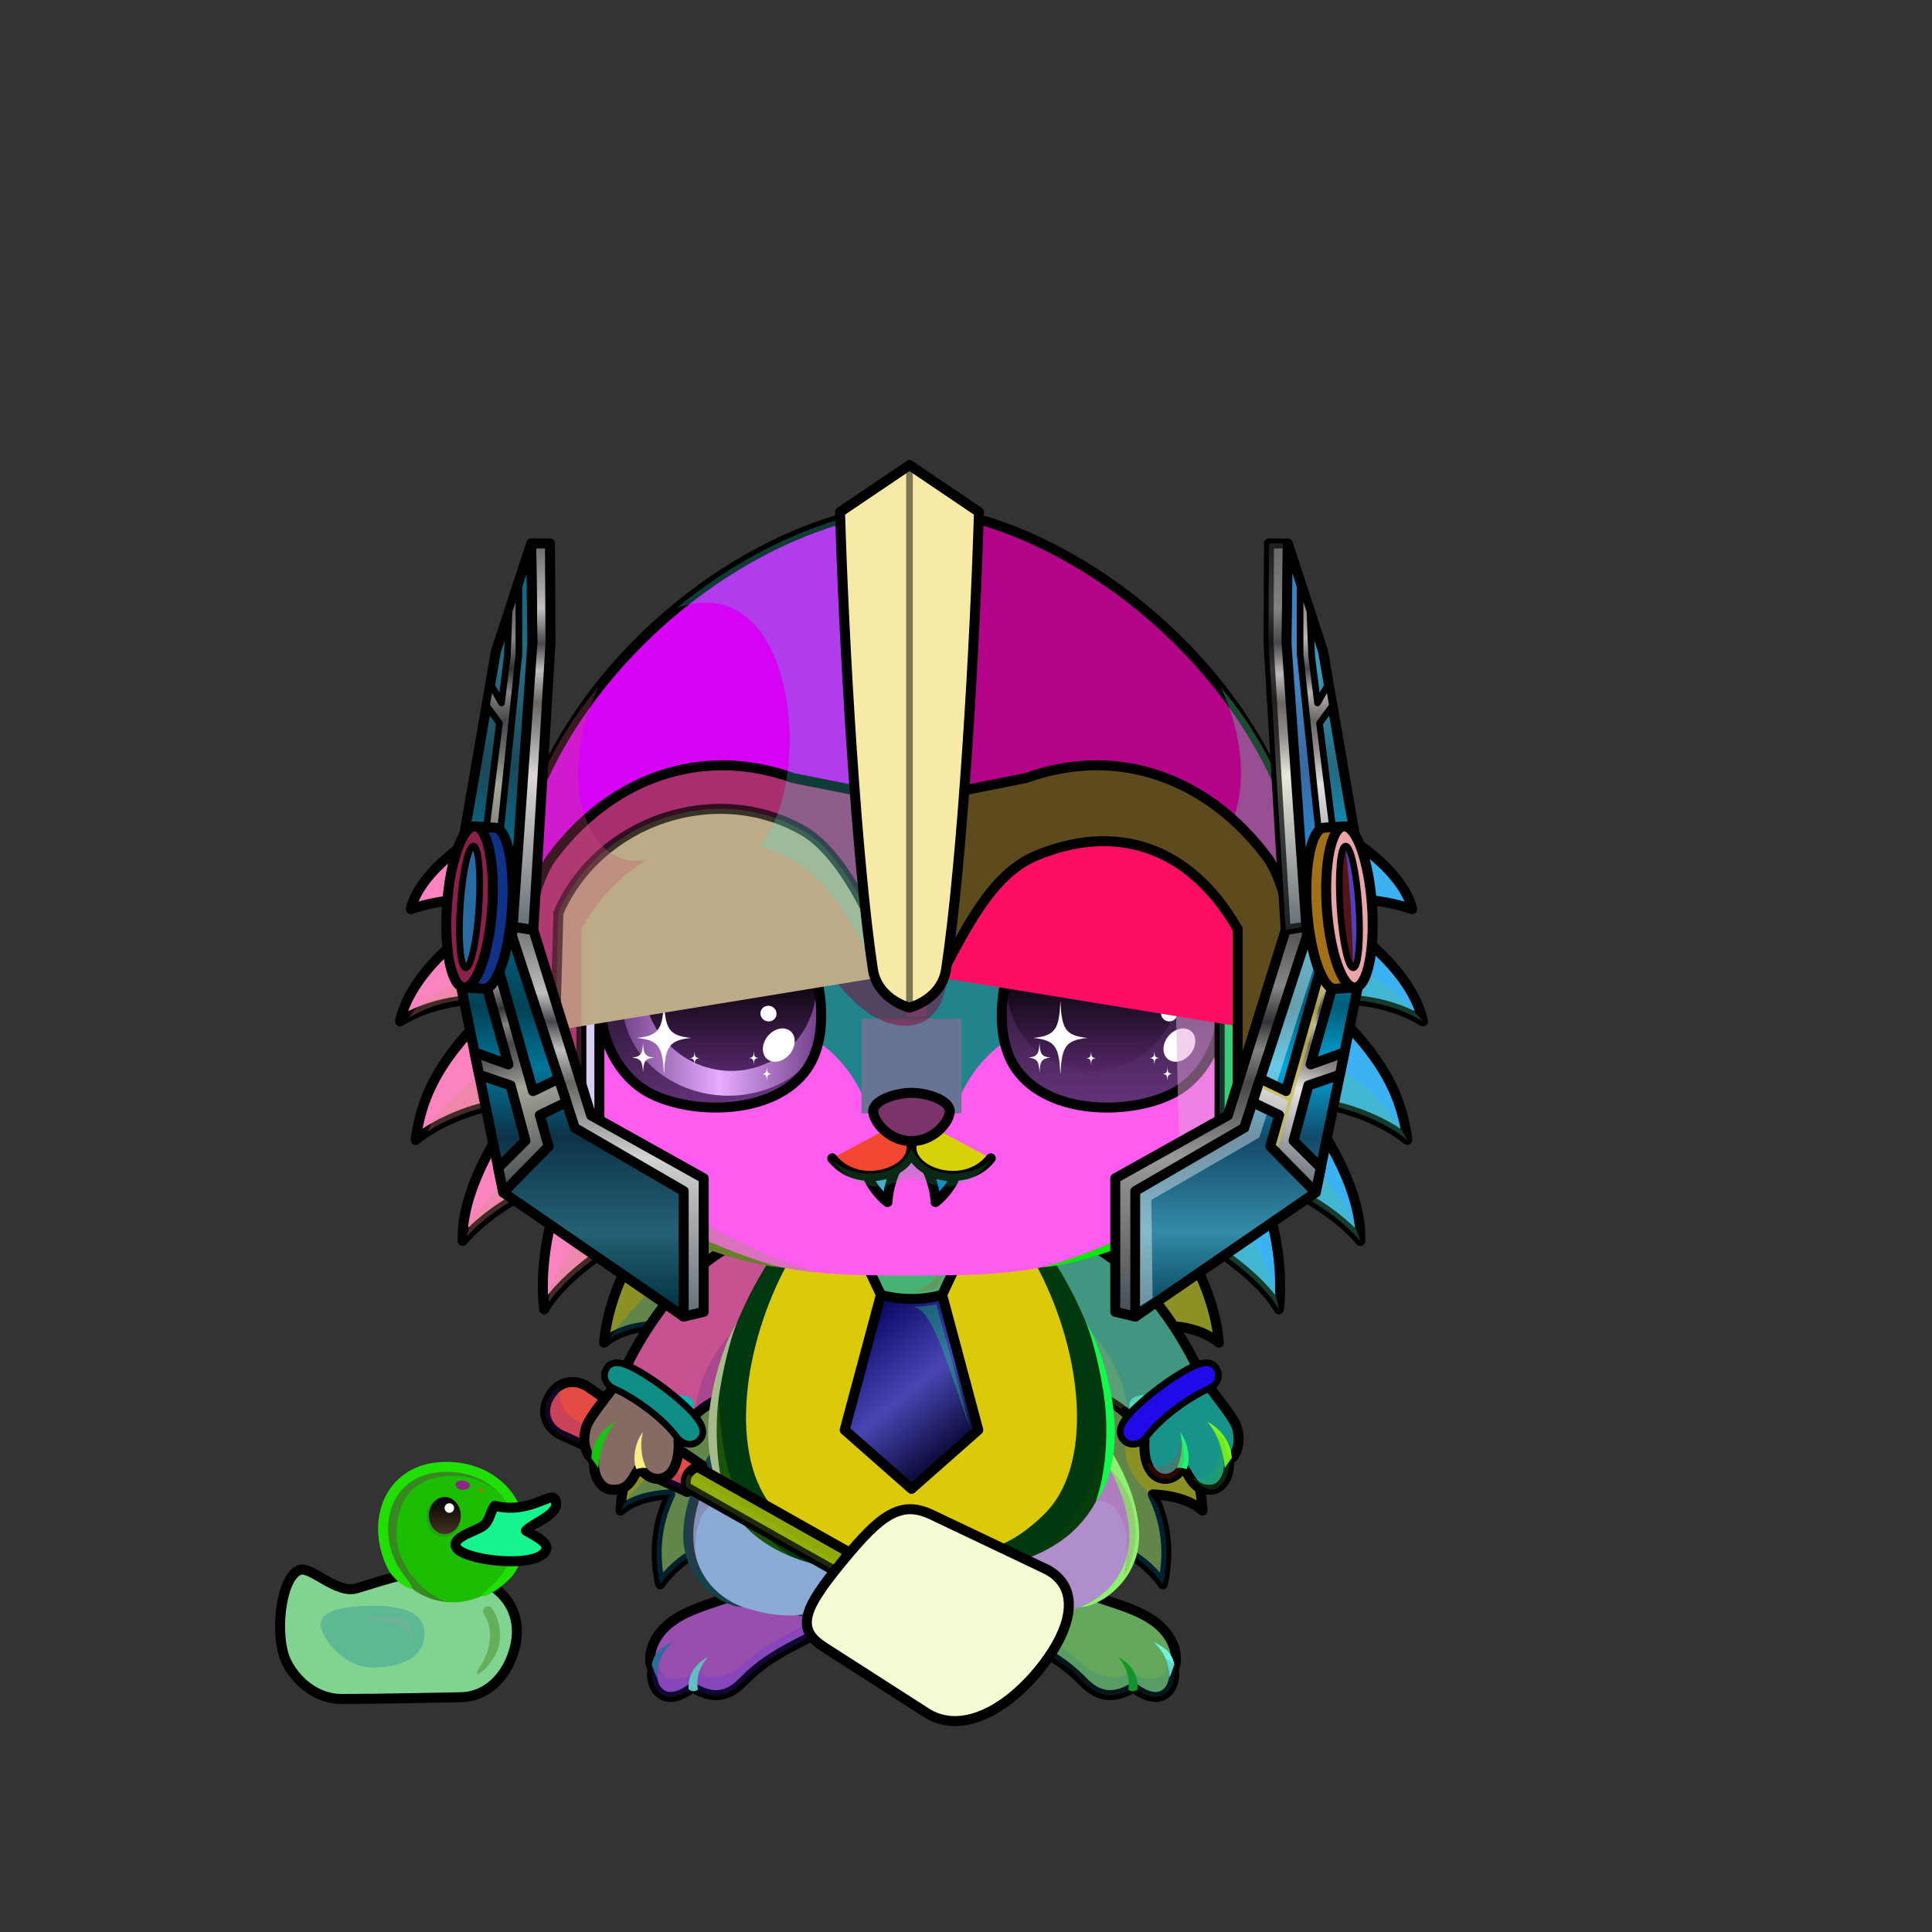 <svg xmlns="http://www.w3.org/2000/svg" xmlns:xlink="http://www.w3.org/1999/xlink" style="shape-rendering:geometricPrecision; text-rendering:geometricPrecision; image-rendering:optimizeQuality; fill-rule:evenodd; clip-rule:evenodd" version="1.1" viewBox="0 0 29000 29000" xml:space="preserve"><rect x="0" y="0" width="29000" height="29000" fill="#333333" stroke="none"/><defs><style type="text/css">.NecklaceTiefil268new {fill:#CCCCFF;fill-opacity:0.302}
.NecklaceTiefil264new {fill:url(#NecklaceTieid58new)}
.NecklaceTiestr0new {stroke:black;stroke-width:150;stroke-linecap:round;stroke-linejoin:round}
.NecklaceTiefil265new {fill:url(#NecklaceTieid73new)}
.NecklaceTiefil266new {fill:url(#NecklaceTieid18new)}
.NecklaceTiefil267new {fill:url(#NecklaceTieid9new)}
.WeaponFlySwatterBack-Smallfil1 {fill:black;fill-rule:nonzero;fill-opacity:0.2}
.WeaponFlySwatterBack-Smallfil9 {fill:url(#WeaponFlySwatterBack-Smallid30);fill-rule:nonzero}
.WeaponFlySwatterBack-Smallstr0 {stroke:black;stroke-width:150;stroke-linecap:round;stroke-linejoin:round}
.WeaponFlySwatter-Smallfil3 {fill:black;fill-opacity:0.2}
.WeaponFlySwatter-Smallfil11 {fill:url(#WeaponFlySwatter-Smallid31);fill-rule:nonzero}
.WeaponFlySwatter-Smallfil1 {fill:black;fill-rule:nonzero;fill-opacity:0.2}
.WeaponFlySwatter-Smallfil10 {fill:url(#WeaponFlySwatter-Smallid11)}
.WeaponFlySwatter-Smallstr0 {stroke:black;stroke-width:150;stroke-linecap:round;stroke-linejoin:round}
.WeaponFlySwatter-Smallfil5 {fill:none;fill-rule:nonzero}
.WeaponFlySwatter-Smallstr1 {stroke:black;stroke-width:150}
.AccessoryDuckfil122 {fill:url(#AccessoryDuckid90)}
.AccessoryDuckfil48 {fill:white;fill-opacity:0.502}
.AccessoryDuckfil123 {fill:#CC1400;fill-opacity:0.302}
.AccessoryDuckfil124 {fill:url(#AccessoryDuckid94)}
.AccessoryDuckfil3 {fill:black;fill-rule:nonzero}
.AccessoryDuckfil125 {fill:url(#AccessoryDuckid39)}
.AccessoryDuckfil126 {fill:url(#AccessoryDuckid95)}
.AccessoryDuckfil127 {fill:url(#AccessoryDuckid92)}
.AccessoryDuckfil2 {fill:none}
.AccessoryDuckfil128 {fill:#912323;fill-opacity:0.502}
.AccessoryDuckfil14 {fill:white}
.AccessoryDuckfil129 {fill:white;fill-rule:nonzero;fill-opacity:0.502}
.AccessoryDuckfil130 {fill:white;fill-rule:nonzero}
.AccessoryDuckstr1 {stroke:black;stroke-width:150}
.AccessoryDuckstr18 {stroke:#99CC66;stroke-width:150;stroke-linecap:round;stroke-linejoin:round}
.AccessoryDuckstr0 {stroke:black;stroke-width:150;stroke-linecap:round;stroke-linejoin:round}
.HairBack-Hedgehog0fil2 {fill:black;fill-opacity:0.302}
.HairBack-Hedgehog0fil0 {fill:url(#HairBack-Hedgehog0id162)}
.HairBack-Hedgehog0str0 {stroke:black;stroke-width:150;stroke-linecap:round;stroke-linejoin:round}
.HairBack-Hedgehog0fil1 {fill:url(#HairBack-Hedgehog0id161)}
.Tail-Hedgehog0fil2 {fill:black;fill-opacity:0.302}
.Tail-Hedgehog0fil29 {fill:url(#Tail-Hedgehog0id156)}
.Tail-Hedgehog0str0 {stroke:black;stroke-width:150;stroke-linecap:round;stroke-linejoin:round}
.RightFoot-Hedgehog0fil43 {fill:black}
.RightFoot-Hedgehog0fil11 {fill:black;fill-opacity:0.2}
.RightFoot-Hedgehog0fil42 {fill:#ffffff}
.RightFoot-Hedgehog0str0 {stroke:black;stroke-width:150;stroke-linecap:round;stroke-linejoin:round}
.RightLeg-Hedgehog0fil48 {fill:url(#RightLeg-Hedgehog0id47)}
.RightLeg-Hedgehog0fil10 {fill:black;fill-rule:nonzero}
.RightLeg-Hedgehog0fil11 {fill:black;fill-opacity:0.2}
.LeftFoot-Hedgehog0fil11 {fill:black;fill-opacity:0.2}
.LeftFoot-Hedgehog0fil43 {fill:black}
.LeftFoot-Hedgehog0fil42 {fill:#ffffff}
.LeftFoot-Hedgehog0str0 {stroke:black;stroke-width:150;stroke-linecap:round;stroke-linejoin:round}
.LeftLeg-Hedgehog0fil53 {fill:url(#LeftLeg-Hedgehog0id5)}
.LeftLeg-Hedgehog0fil10 {fill:black;fill-rule:nonzero}
.LeftLeg-Hedgehog0fil11 {fill:black;fill-opacity:0.2}
.RightHand-Hedgehog0fil11 {fill:black;fill-opacity:0.2}
.RightHand-Hedgehog0fil56 {fill:url(#RightHand-Hedgehog0id68)}
.RightHand-Hedgehog0str0 {stroke:black;stroke-width:150;stroke-linecap:round;stroke-linejoin:round}
.RightPaw-Hedgehog0fil61 {fill:#f6eddf}
.RightPaw-Hedgehog0fil43 {fill:black}
.RightPaw-Hedgehog0fil11 {fill:black;fill-opacity:0.2}
.RightPaw-Hedgehog0fil4 {fill:none}
.RightPaw-Hedgehog0str0 {stroke:black;stroke-width:150;stroke-linecap:round;stroke-linejoin:round}
.LeftHand-Hedgehog0fil11 {fill:black;fill-opacity:0.2}
.LeftHand-Hedgehog0fil64 {fill:url(#LeftHand-Hedgehog0id78)}
.LeftHand-Hedgehog0str0 {stroke:black;stroke-width:150;stroke-linecap:round;stroke-linejoin:round}
.Body-Hedgehog1fil67 {fill:url(#Body-Hedgehog1id9)}
.Body-Hedgehog1fil11 {fill:black;fill-opacity:0.2}
.Body-Hedgehog1fil68 {fill:url(#Body-Hedgehog1id42)}
.Body-Hedgehog1fil10 {fill:black;fill-rule:nonzero}
.LeftPaw-Hedgehog0fil72 {fill:#f6eddf}
.LeftPaw-Hedgehog0fil11 {fill:black;fill-opacity:0.2}
.LeftPaw-Hedgehog0fil43 {fill:black}
.LeftPaw-Hedgehog0fil4 {fill:none}
.LeftPaw-Hedgehog0str0 {stroke:black;stroke-width:150;stroke-linecap:round;stroke-linejoin:round}
.Head-Hedgehog2fil111 {fill:url(#Head-Hedgehog2id4)}
.Head-Hedgehog2fil11 {fill:black;fill-opacity:0.2}
.Head-Hedgehog2fil10 {fill:black;fill-rule:nonzero}
.Head-Hedgehog2fil113 {fill:url(#Head-Hedgehog2id71)}
.Mouth-Hedgehog3fil11 {fill:black;fill-opacity:0.2}
.Mouth-Hedgehog3fil121 {fill:white}
.Mouth-Hedgehog3str0 {stroke:black;stroke-width:150;stroke-linecap:round;stroke-linejoin:round}
.Mouth-Hedgehog3fil4 {fill:none}
.Eyes-Hedgehog3fil141 {fill:url(#Eyes-Hedgehog3id163)}
.Eyes-Hedgehog3fil142 {fill:url(#Eyes-Hedgehog3id45)}
.Eyes-Hedgehog3fil143 {fill:url(#Eyes-Hedgehog3id131)}
.Eyes-Hedgehog3fil124 {fill:#474517}
.Eyes-Hedgehog3fil11 {fill:black;fill-opacity:0.2}
.Eyes-Hedgehog3fil128 {fill:black;fill-opacity:0.502}
.Eyes-Hedgehog3fil121 {fill:white}
.Eyes-Hedgehog3fil144 {fill:url(#Eyes-Hedgehog3id51)}
.Eyes-Hedgehog3fil145 {fill:url(#Eyes-Hedgehog3id104)}
.Eyes-Hedgehog3fil4 {fill:none}
.Eyes-Hedgehog3str1 {stroke:black;stroke-width:150}
.Moustache-Hedgehog0fil4 {fill:none}
.Nose-Hedgehog0fil186 {fill:url(#Nose-Hedgehog0id133)}
.Nose-Hedgehog0str0 {stroke:black;stroke-width:150;stroke-linecap:round;stroke-linejoin:round}
.BraceletSteel-Smallfil10 {fill:url(#BraceletSteel-Smallid311);fill-rule:nonzero}
.BraceletSteel-Smallstr1 {stroke:black;stroke-width:100}
.BraceletSteel-Smallfil11 {fill:url(#BraceletSteel-Smallid310);fill-rule:nonzero}
.HatArenaHelm-Smallfil187 {fill:url(#HatArenaHelm-Smallid148)}
.HatArenaHelm-Smallfil5 {fill:black;fill-opacity:0.502}
.HatArenaHelm-Smallfil189 {fill:url(#HatArenaHelm-Smallid164)}
.HatArenaHelm-Smallfil131 {fill:white;fill-opacity:0.6}
.HatArenaHelm-Smallfil132 {fill:#484848}
.HatArenaHelm-Smallfil190 {fill:url(#HatArenaHelm-Smallid108)}
.HatArenaHelm-Smallfil191 {fill:url(#HatArenaHelm-Smallid84)}
.HatArenaHelm-Smallfil21 {fill:black;fill-opacity:0.2}
.HatArenaHelm-Smallfil71 {fill:black;fill-opacity:0.302}
.HatArenaHelm-Smallfil199 {fill:url(#HatArenaHelm-Smallid74)}
.HatArenaHelm-Smallfil2 {fill:white;fill-opacity:0.502}
.HatArenaHelm-Smallfil202 {fill:url(#HatArenaHelm-Smallid44)}
.HatArenaHelm-Smallfil147 {fill:black;fill-opacity:0.251}
.HatArenaHelm-Smallfil64 {fill:white;fill-opacity:0.702}
.HatArenaHelm-Smallfil203 {fill:url(#HatArenaHelm-Smallid277);fill-opacity:0.302}
.HatArenaHelm-Smallfil150 {fill:white;fill-opacity:0.4}
.HatArenaHelm-Smallfil188 {fill:url(#HatArenaHelm-Smallid146)}
.HatArenaHelm-Smallstr16 {stroke:#4D4B4B;stroke-width:150;stroke-linecap:round;stroke-linejoin:round;stroke-miterlimit:22.926}
.HatArenaHelm-Smallfil3 {fill:none}
.HatArenaHelm-Smallstr17 {stroke:#363535;stroke-width:150;stroke-linecap:round;stroke-linejoin:round;stroke-miterlimit:22.926}
.HatArenaHelm-Smallstr18 {stroke:#666666;stroke-width:250;stroke-linejoin:round;stroke-miterlimit:22.926}
.HatArenaHelm-Smallstr0 {stroke:black;stroke-width:150;stroke-linecap:round;stroke-linejoin:round;stroke-miterlimit:22.926}
.HatArenaHelm-Smallfil192 {fill:url(#HatArenaHelm-Smallid198)}
.HatArenaHelm-Smallfil193 {fill:url(#HatArenaHelm-Smallid83)}
.HatArenaHelm-Smallfil194 {fill:url(#HatArenaHelm-Smallid114)}
.HatArenaHelm-Smallfil138 {fill:none}
.HatArenaHelm-Smallstr19 {stroke:black;stroke-width:150;stroke-linecap:round;stroke-linejoin:round;stroke-miterlimit:22.926;stroke-opacity:0.702}
.HatArenaHelm-Smallfil195 {fill:url(#HatArenaHelm-Smallid187)}
.HatArenaHelm-Smallfil196 {fill:url(#HatArenaHelm-Smallid65)}
.HatArenaHelm-Smallfil197 {fill:url(#HatArenaHelm-Smallid109)}
.HatArenaHelm-Smallfil198 {fill:url(#HatArenaHelm-Smallid82)}
.HatArenaHelm-Smallstr20 {stroke:black;stroke-width:150;stroke-linecap:round;stroke-linejoin:round;stroke-miterlimit:22.926;stroke-opacity:0.302}
.HatArenaHelm-Smallfil200 {fill:url(#HatArenaHelm-Smallid57)}
.HatArenaHelm-Smallfil201 {fill:url(#HatArenaHelm-Smallid123)}
.HatArenaHelm-Smallfil204 {fill:url(#HatArenaHelm-Smallid61)}
.HatArenaHelm-Smallstr8 {stroke:black;stroke-width:100;stroke-linecap:round;stroke-linejoin:round;stroke-miterlimit:22.926}
.HatArenaHelm-Smallfil205 {fill:url(#HatArenaHelm-Smallid150)}
.HatArenaHelm-Smallfil206 {fill:url(#HatArenaHelm-Smallid145)}
.HatArenaHelm-Smallfil207 {fill:url(#HatArenaHelm-Smallid231)}
.HatArenaHelm-Smallfil208 {fill:url(#HatArenaHelm-Smallid143)}
.HatArenaHelm-Smallfil209 {fill:url(#HatArenaHelm-Smallid87)}
.HatArenaHelm-Smallfil210 {fill:url(#HatArenaHelm-Smallid71)}
.HatArenaHelm-Smallfil211 {fill:url(#HatArenaHelm-Smallid226)}
.HatArenaHelm-Smallfil212 {fill:url(#HatArenaHelm-Smallid60)}
.HatArenaHelm-Smallfil213 {fill:url(#HatArenaHelm-Smallid80)}
.HatArenaHelm-Smallfil214 {fill:url(#HatArenaHelm-Smallid174)}
.HatArenaHelm-Smallfil40 {fill:none}
.HatArenaHelm-Smallstr21 {stroke:black;stroke-width:100;stroke-miterlimit:22.926;stroke-opacity:0.502}
</style><linearGradient gradientUnits="userSpaceOnUse" id="NecklaceTieid58new" x1="13176.9" x2="11132.5" y1="18651.8" y2="17257.3">
   <stop offset="0" style="stop-opacity:1; stop-color:#101044"/>
   <stop offset="1" style="stop-opacity:1; stop-color:#28258B"/>
  </linearGradient><linearGradient gradientUnits="userSpaceOnUse" id="NecklaceTieid73new" x1="14186.4" x2="16231.9" xlink:href="#NecklaceTieid58new" y1="18651.2" y2="17257.9">
  </linearGradient><linearGradient gradientUnits="userSpaceOnUse" id="NecklaceTieid18new" x1="14480.3" x2="12883.5" y1="21878.4" y2="19905.9">
   <stop offset="0" style="stop-opacity:1; stop-color:#000024"/>
   <stop offset="0.51" style="stop-opacity:1; stop-color:#4946B4"/>
   <stop offset="1" style="stop-opacity:1; stop-color:#0D0A69"/>
  </linearGradient><linearGradient gradientUnits="userSpaceOnUse" id="NecklaceTieid9new" x1="12762" x2="14601.8" y1="18978.2" y2="18978.2">
   <stop offset="0" style="stop-opacity:1; stop-color:#000024"/>
   <stop offset="0.631" style="stop-opacity:1; stop-color:#4946B4"/>
   <stop offset="1" style="stop-opacity:1; stop-color:#0D0A69"/>
  </linearGradient><linearGradient gradientUnits="userSpaceOnUse" id="WeaponFlySwatterBack-Smallid30" x1="8680.77" x2="10042.5" xlink:href="#WeaponFlySwatterBack-Smallid24" y1="22285.7" y2="20854.8">
  </linearGradient><linearGradient gradientUnits="userSpaceOnUse" id="WeaponFlySwatter-Smallid31" x1="12867.3" x2="15287.2" xlink:href="#WeaponFlySwatter-Smallid24" y1="25515.5" y2="22972.5">
  </linearGradient><linearGradient gradientUnits="userSpaceOnUse" id="WeaponFlySwatter-Smallid11" x1="10303.6" x2="12723" xlink:href="#WeaponFlySwatter-Smallid0" y1="22872.1" y2="22743.4">
  </linearGradient><radialGradient cx="5981.45" cy="24530.5" fx="5981.45" fy="24530.5" gradientTransform="matrix(1.083 -0.053 0.097 0.592 -2877 10334)" gradientUnits="userSpaceOnUse" id="AccessoryDuckid90" r="1635.36">
   <stop offset="0" style="stop-opacity:1; stop-color:#FFF256"/>
   <stop offset="0.631" style="stop-opacity:1; stop-color:#FEE75C"/>
   <stop offset="1" style="stop-opacity:1; stop-color:#FFD83B"/>
  </radialGradient><radialGradient cx="6799.04" cy="23034.7" fx="6799.04" fy="23034.7" gradientTransform="matrix(1.083 -0.097 0.097 1.083 -2800 -1242)" gradientUnits="userSpaceOnUse" id="AccessoryDuckid94" r="935.18" xlink:href="#AccessoryDuckid90">
  </radialGradient><linearGradient gradientUnits="userSpaceOnUse" id="AccessoryDuckid39" x1="6677.2" x2="6677.2" y1="22471.8" y2="23026.9">
   <stop offset="0" style="stop-opacity:1; stop-color:black"/>
   <stop offset="1" style="stop-opacity:1; stop-color:#453223"/>
  </linearGradient><radialGradient cx="7621.66" cy="22955.4" fx="7621.66" fy="22955.4" gradientTransform="matrix(1 -0 -0 0.646 0 8130)" gradientUnits="userSpaceOnUse" id="AccessoryDuckid95" r="730.87">
   <stop offset="0" style="stop-opacity:1; stop-color:#FFB73B"/>
   <stop offset="1" style="stop-opacity:1; stop-color:#E05A00"/>
  </radialGradient><radialGradient cx="5594.96" cy="24567.2" fx="5594.96" fy="24567.2" gradientTransform="matrix(1.083 -0.058 0.097 0.644 -2849 9066)" gradientUnits="userSpaceOnUse" id="AccessoryDuckid92" r="719.36" xlink:href="#AccessoryDuckid90">
  </radialGradient><linearGradient gradientUnits="userSpaceOnUse" id="HairBack-Hedgehog0id162" x1="8824.32" x2="8824.32" xlink:href="#HairBack-Hedgehog0id6" y1="20216.8" y2="11906.6">
  </linearGradient><linearGradient gradientUnits="userSpaceOnUse" id="HairBack-Hedgehog0id161" x1="18539.6" x2="18539.6" xlink:href="#HairBack-Hedgehog0id6" y1="20216.8" y2="11906.6">
  </linearGradient><linearGradient gradientUnits="userSpaceOnUse" id="Tail-Hedgehog0id156" x1="13681.9" x2="13681.9" xlink:href="#Tail-Hedgehog0id6" y1="18011.3" y2="24488.9">
  </linearGradient><linearGradient gradientUnits="objectBoundingBox" id="RightLeg-Hedgehog0id47" x1="50%" x2="50%" xlink:href="#RightLeg-Hedgehog0id5" y1="100%" y2="0%">
  </linearGradient><linearGradient gradientUnits="objectBoundingBox" id="LeftLeg-Hedgehog0id5" x1="50%" x2="50%" y1="100%" y2="0%">
   <stop offset="0" style="stop-opacity:1; stop-color:#ffffff"/>
   <stop offset="0.212" style="stop-opacity:1; stop-color:#ffffff"/>
   <stop offset="1" style="stop-opacity:1; stop-color:#f6eddf"/>
  </linearGradient><linearGradient gradientUnits="objectBoundingBox" id="RightHand-Hedgehog0id68" x1="30.208%" x2="69.792%" y1="5.019%" y2="94.98%">
   <stop offset="0" style="stop-opacity:1; stop-color:#cfc3b2"/>
   <stop offset="0.141" style="stop-opacity:1; stop-color:#cfc3b2"/>
   <stop offset="0.71" style="stop-opacity:1; stop-color:#f6eddf"/>
   <stop offset="1" style="stop-opacity:1; stop-color:#f6eddf"/>
  </linearGradient><linearGradient gradientUnits="objectBoundingBox" id="LeftHand-Hedgehog0id78" x1="69.792%" x2="30.208%" xlink:href="#LeftHand-Hedgehog0id68" y1="5.019%" y2="94.98%">
  </linearGradient><linearGradient gradientUnits="objectBoundingBox" id="Body-Hedgehog1id9" x1="50%" x2="50%" y1="0%" y2="100%">
   <stop offset="0" style="stop-opacity:1; stop-color:#cfc3b2"/>
   <stop offset="0.102" style="stop-opacity:1; stop-color:#cfc3b2"/>
   <stop offset="0.349" style="stop-opacity:1; stop-color:#f6eddf"/>
   <stop offset="1" style="stop-opacity:1; stop-color:#ffffff"/>
  </linearGradient><linearGradient gradientUnits="userSpaceOnUse" id="Body-Hedgehog1id42" x1="13681.9" x2="13681.9" y1="23357" y2="18656">
   <stop offset="0" style="stop-opacity:1; stop-color:#ffffff"/>
   <stop offset="0.631" style="stop-opacity:1; stop-color:#ffffff"/>
   <stop offset="1" style="stop-opacity:1; stop-color:#f6eddf"/>
  </linearGradient><linearGradient gradientUnits="objectBoundingBox" id="Head-Hedgehog2id4" x1="50%" x2="50%" y1="100%" y2="0%">
   <stop offset="0" style="stop-opacity:1; stop-color:#cfc3b2"/>
   <stop offset="0.251" style="stop-opacity:1; stop-color:#f6eddf"/>
   <stop offset="0.761" style="stop-opacity:1; stop-color:#ffffff"/>
   <stop offset="1" style="stop-opacity:1; stop-color:#ffffff"/>
  </linearGradient><linearGradient gradientUnits="userSpaceOnUse" id="Head-Hedgehog2id71" x1="13681.9" x2="13681.9" xlink:href="#Head-Hedgehog2id56" y1="16772.7" y2="12620.2">
  </linearGradient><linearGradient gradientUnits="objectBoundingBox" id="Eyes-Hedgehog3id163" x1="62.182%" x2="37.818%" xlink:href="#Eyes-Hedgehog3id0" y1="96.619%" y2="3.381%">
  </linearGradient><linearGradient gradientUnits="objectBoundingBox" id="Eyes-Hedgehog3id45" x1="0%" x2="100%" xlink:href="#Eyes-Hedgehog3id43" y1="50%" y2="50%">
  </linearGradient><linearGradient gradientUnits="userSpaceOnUse" id="Eyes-Hedgehog3id131" x1="10954.5" x2="10954.5" xlink:href="#Eyes-Hedgehog3id75" y1="13473.2" y2="16074.8">
  </linearGradient><linearGradient gradientUnits="objectBoundingBox" id="Eyes-Hedgehog3id51" x1="50%" x2="50%" xlink:href="#Eyes-Hedgehog3id0" y1="100%" y2="0%">
  </linearGradient><linearGradient gradientUnits="userSpaceOnUse" id="Eyes-Hedgehog3id104" x1="16409.3" x2="16409.3" xlink:href="#Eyes-Hedgehog3id75" y1="13473.2" y2="16074.8">
  </linearGradient><linearGradient gradientUnits="userSpaceOnUse" id="Nose-Hedgehog0id133" x1="13681.9" x2="13681.9" y1="16404" y2="17128.6">
   <stop offset="0" style="stop-opacity:1; stop-color:#FFCCCC"/>
   <stop offset="1" style="stop-opacity:1; stop-color:#B37173"/>
  </linearGradient><linearGradient gradientUnits="userSpaceOnUse" id="BraceletSteel-Smallid311" x1="9277.62" x2="10345.2" xlink:href="#BraceletSteel-Smallid310" y1="20629.7" y2="21505.2">
  </linearGradient><linearGradient gradientUnits="userSpaceOnUse" id="HatArenaHelm-Smallid148" x1="13620.49" x2="19943.34" xlink:href="#HatArenaHelm-Smallid17" y1="12684.39" y2="13571.56">
  </linearGradient><linearGradient gradientUnits="userSpaceOnUse" id="HatArenaHelm-Smallid164" x1="14391.79" x2="15690.26" xlink:href="#HatArenaHelm-Smallid32" y1="9874.7" y2="10057.34">
  </linearGradient><linearGradient gradientUnits="userSpaceOnUse" id="HatArenaHelm-Smallid108" x1="13688.57" x2="7355" xlink:href="#HatArenaHelm-Smallid17" y1="12689.96" y2="13566">
  </linearGradient><linearGradient gradientUnits="userSpaceOnUse" id="HatArenaHelm-Smallid84" x1="12911.1" x2="11614.26" xlink:href="#HatArenaHelm-Smallid32" y1="9875.4" y2="10056.64">
  </linearGradient><linearGradient gradientUnits="userSpaceOnUse" id="HatArenaHelm-Smallid74" x1="19399.74" x2="13651.85" xlink:href="#HatArenaHelm-Smallid59" y1="14274.69" y2="14274.69">
  </linearGradient><linearGradient gradientUnits="userSpaceOnUse" id="HatArenaHelm-Smallid44" x1="14694.36" x2="12609.34" xlink:href="#HatArenaHelm-Smallid39" y1="11052.6" y2="11052.6">
  </linearGradient><linearGradient gradientUnits="userSpaceOnUse" id="HatArenaHelm-Smallid277" x1="19709.92" x2="19709.92" xlink:href="#HatArenaHelm-Smallid12" y1="13958.27" y2="8157.15">
  </linearGradient><linearGradient gradientUnits="userSpaceOnUse" id="HatArenaHelm-Smallid146" x1="17918.85" x2="19551.96" xlink:href="#HatArenaHelm-Smallid32" y1="12558.97" y2="11993.01">
  </linearGradient><linearGradient gradientUnits="userSpaceOnUse" id="HatArenaHelm-Smallid198" x1="9371.06" x2="7765.56" xlink:href="#HatArenaHelm-Smallid32" y1="12052.51" y2="12499.46">
  </linearGradient><linearGradient gradientUnits="userSpaceOnUse" id="HatArenaHelm-Smallid83" x1="10160.4" x2="10160.4" xlink:href="#HatArenaHelm-Smallid67" y1="17141.46" y2="12589.59">
  </linearGradient><linearGradient gradientUnits="userSpaceOnUse" id="HatArenaHelm-Smallid114" x1="7903.96" x2="13651.85" xlink:href="#HatArenaHelm-Smallid77" y1="14274.69" y2="14274.69">
  </linearGradient><linearGradient gradientUnits="userSpaceOnUse" id="HatArenaHelm-Smallid187" x1="8743.74" x2="8743.74" xlink:href="#HatArenaHelm-Smallid67" y1="19762.5" y2="13789.28">
  </linearGradient><linearGradient gradientUnits="userSpaceOnUse" id="HatArenaHelm-Smallid65" x1="7593.79" x2="7593.79" y1="13958.27" y2="8157.15">
   <stop offset="0" style="stop-opacity:1; stop-color:#646E75"/>
   <stop offset="0.4" style="stop-opacity:1; stop-color:#DED7D7"/>
   <stop offset="0.502" style="stop-opacity:1; stop-color:#969696"/>
   <stop offset="0.588" style="stop-opacity:1; stop-color:#696662"/>
   <stop offset="0.671" style="stop-opacity:1; stop-color:#BEBEBE"/>
   <stop offset="0.741" style="stop-opacity:1; stop-color:#47484D"/>
   <stop offset="0.831" style="stop-opacity:1; stop-color:#BFBFBF"/>
   <stop offset="1" style="stop-opacity:1; stop-color:dimgray"/>
  </linearGradient><linearGradient gradientUnits="userSpaceOnUse" id="HatArenaHelm-Smallid109" x1="8497.65" x2="8497.65" xlink:href="#HatArenaHelm-Smallid0" y1="8157.67" y2="19762.5">
  </linearGradient><linearGradient gradientUnits="userSpaceOnUse" id="HatArenaHelm-Smallid82" x1="17143.3" x2="17143.3" xlink:href="#HatArenaHelm-Smallid58" y1="17141.46" y2="12589.59">
  </linearGradient><linearGradient gradientUnits="userSpaceOnUse" id="HatArenaHelm-Smallid57" x1="19709.92" x2="19709.92" y1="13958.27" y2="8157.15">
   <stop offset="0" style="stop-opacity:1; stop-color:#646E75"/>
   <stop offset="0.4" style="stop-opacity:1; stop-color:#ebebd8"/>
   <stop offset="0.502" style="stop-opacity:1; stop-color:#969191"/>
   <stop offset="0.588" style="stop-opacity:1; stop-color:#696662"/>
   <stop offset="0.659" style="stop-opacity:1; stop-color:#C2BCBC"/>
   <stop offset="0.741" style="stop-opacity:1; stop-color:#47484D"/>
   <stop offset="0.831" style="stop-opacity:1; stop-color:#6B6A69"/>
   <stop offset="1" style="stop-opacity:1; stop-color:dimgray"/>
  </linearGradient><linearGradient gradientUnits="userSpaceOnUse" id="HatArenaHelm-Smallid123" x1="18559.97" x2="18559.97" xlink:href="#HatArenaHelm-Smallid13" y1="19762.5" y2="13789.28">
  </linearGradient><linearGradient gradientUnits="userSpaceOnUse" id="HatArenaHelm-Smallid61" x1="7530.54" x2="7530.54" xlink:href="#HatArenaHelm-Smallid58" y1="13797.25" y2="8719.85">
  </linearGradient><linearGradient gradientUnits="userSpaceOnUse" id="HatArenaHelm-Smallid150" x1="18806.04" x2="18806.04" xlink:href="#HatArenaHelm-Smallid0" y1="8157.67" y2="19762.5">
  </linearGradient><linearGradient gradientUnits="userSpaceOnUse" id="HatArenaHelm-Smallid145" x1="19773.16" x2="19773.16" xlink:href="#HatArenaHelm-Smallid12" y1="13797.25" y2="8719.85">
  </linearGradient><linearGradient gradientUnits="userSpaceOnUse" id="HatArenaHelm-Smallid231" x1="19144.79" x2="20176.69" xlink:href="#HatArenaHelm-Smallid216" y1="17717.84" y2="14292.47">
  </linearGradient><linearGradient gradientUnits="userSpaceOnUse" id="HatArenaHelm-Smallid143" x1="19609.01" x2="20339.04" xlink:href="#HatArenaHelm-Smallid121" y1="13623.29" y2="13623.29">
  </linearGradient><linearGradient gradientUnits="userSpaceOnUse" id="HatArenaHelm-Smallid87" x1="19900.32" x2="20610.26" xlink:href="#HatArenaHelm-Smallid80" y1="13632.77" y2="13594.01">
  </linearGradient><linearGradient gradientUnits="userSpaceOnUse" id="HatArenaHelm-Smallid71" x1="20645.89" x2="19864.71" xlink:href="#HatArenaHelm-Smallid64" y1="14326.18" y2="12900.6">
  </linearGradient><linearGradient gradientUnits="userSpaceOnUse" id="HatArenaHelm-Smallid226" x1="8158.91" x2="7127.01" xlink:href="#HatArenaHelm-Smallid58" y1="17717.84" y2="14292.47">
  </linearGradient><linearGradient gradientUnits="userSpaceOnUse" id="HatArenaHelm-Smallid60" x1="6964.66" x2="7694.69" y1="13623.29" y2="13623.29">
   <stop offset="0" style="stop-opacity:1; stop-color:#2D2D2D"/>
   <stop offset="0.129" style="stop-opacity:1; stop-color:#595959"/>
   <stop offset="0.369" style="stop-opacity:1; stop-color:#696662"/>
   <stop offset="0.6" style="stop-opacity:1; stop-color:#7F7F81"/>
   <stop offset="0.702" style="stop-opacity:1; stop-color:#47484D"/>
   <stop offset="0.831" style="stop-opacity:1; stop-color:#969696"/>
   <stop offset="1" style="stop-opacity:1; stop-color:dimgray"/>
  </linearGradient><linearGradient gradientUnits="userSpaceOnUse" id="HatArenaHelm-Smallid174" x1="7439.02" x2="6657.8" xlink:href="#HatArenaHelm-Smallid64" y1="14326.15" y2="12900.64">
  </linearGradient><linearGradient gradientUnits="userSpaceOnUse" id="WeaponFlySwatterBack-Smallid24" x1="12160.4" x2="14712.1" y1="25216.2" y2="22534.8">
   <stop offset="0" style="stop-opacity:1; stop-color:#008011"/>
   <stop offset="1" style="stop-opacity:1; stop-color:#00BD55"/>
  </linearGradient><linearGradient gradientUnits="userSpaceOnUse" id="WeaponFlySwatter-Smallid24" x1="12160.4" x2="14712.1" y1="25216.2" y2="22534.8">
   <stop offset="0" style="stop-opacity:1; stop-color:#008011"/>
   <stop offset="1" style="stop-opacity:1; stop-color:#00BD55"/>
  </linearGradient><linearGradient gradientUnits="userSpaceOnUse" id="WeaponFlySwatter-Smallid0" x1="9457.05" x2="12008.3" y1="22428.9" y2="22293.2">
   <stop offset="0" style="stop-opacity:1; stop-color:#787878"/>
   <stop offset="1" style="stop-opacity:1; stop-color:#D6D6D6"/>
  </linearGradient><linearGradient gradientUnits="userSpaceOnUse" id="HairBack-Hedgehog0id6" x1="13681.9" x2="13681.9" y1="6728.09" y2="11806.7">
   <stop offset="0" style="stop-opacity:1; stop-color:#543f25"/>
   <stop offset="1" style="stop-opacity:1; stop-color:#6e573b"/>
  </linearGradient><linearGradient gradientUnits="userSpaceOnUse" id="Tail-Hedgehog0id6" x1="13681.9" x2="13681.9" y1="6728.09" y2="11806.7">
   <stop offset="0" style="stop-opacity:1; stop-color:#543f25"/>
   <stop offset="1" style="stop-opacity:1; stop-color:#6e573b"/>
  </linearGradient><linearGradient gradientUnits="objectBoundingBox" id="RightLeg-Hedgehog0id5" x1="50%" x2="50%" y1="100%" y2="0%">
   <stop offset="0" style="stop-opacity:1; stop-color:#ffffff"/>
   <stop offset="0.212" style="stop-opacity:1; stop-color:#ffffff"/>
   <stop offset="1" style="stop-opacity:1; stop-color:#f6eddf"/>
  </linearGradient><linearGradient gradientUnits="objectBoundingBox" id="LeftHand-Hedgehog0id68" x1="30.208%" x2="69.792%" y1="5.019%" y2="94.98%">
   <stop offset="0" style="stop-opacity:1; stop-color:#cfc3b2"/>
   <stop offset="0.141" style="stop-opacity:1; stop-color:#cfc3b2"/>
   <stop offset="0.71" style="stop-opacity:1; stop-color:#f6eddf"/>
   <stop offset="1" style="stop-opacity:1; stop-color:#f6eddf"/>
  </linearGradient><linearGradient gradientUnits="userSpaceOnUse" id="Head-Hedgehog2id56" x1="22261" x2="15366.7" y1="21932.8" y2="15038.5">
   <stop offset="0" style="stop-opacity:1; stop-color:#ebebd8"/>
   <stop offset="1" style="stop-opacity:1; stop-color:#f8f8f1"/>
  </linearGradient><linearGradient gradientUnits="userSpaceOnUse" id="Eyes-Hedgehog3id0" x1="10654.3" x2="10654.3" y1="16581.4" y2="13705.6">
   <stop offset="0" style="stop-opacity:1; stop-color:#693680"/>
   <stop offset="1" style="stop-opacity:1; stop-color:black"/>
  </linearGradient><linearGradient gradientUnits="userSpaceOnUse" id="Eyes-Hedgehog3id43" x1="9336.13" x2="12327.3" y1="15064.6" y2="15064.6">
   <stop offset="0" style="stop-opacity:1; stop-color:#693680"/>
   <stop offset="0.502" style="stop-opacity:1; stop-color:#e6acff"/>
   <stop offset="1" style="stop-opacity:1; stop-color:#693680"/>
  </linearGradient><linearGradient gradientUnits="userSpaceOnUse" id="Eyes-Hedgehog3id75" x1="16987" x2="16987" y1="13705.8" y2="15976.6">
   <stop offset="0" style="stop-opacity:1; stop-color:black"/>
   <stop offset="0.4" style="stop-opacity:1; stop-color:black"/>
   <stop offset="1" style="stop-opacity:1; stop-color:#532666"/>
  </linearGradient><linearGradient gradientUnits="userSpaceOnUse" id="BraceletSteel-Smallid310" x1="18086.3" x2="17018.7" y1="20629.7" y2="21505.2">
   <stop offset="0" style="stop-opacity:1; stop-color:#424352"/>
   <stop offset="0.11" style="stop-opacity:1; stop-color:#848690"/>
   <stop offset="0.251" style="stop-opacity:1; stop-color:#FFFFFC"/>
   <stop offset="0.471" style="stop-opacity:1; stop-color:#8D8F99"/>
   <stop offset="0.78" style="stop-opacity:1; stop-color:#16171A"/>
   <stop offset="1" style="stop-opacity:1; stop-color:#42444D"/>
  </linearGradient><linearGradient gradientUnits="userSpaceOnUse" id="HatArenaHelm-Smallid17" x1="13648.68" x2="20353.24" y1="10751.71" y2="11692.44">
   <stop offset="0" style="stop-opacity:1; stop-color:#2D2D2D"/>
   <stop offset="0.169" style="stop-opacity:1; stop-color:#CFCFCF"/>
   <stop offset="0.231" style="stop-opacity:1; stop-color:#696662"/>
   <stop offset="0.31" style="stop-opacity:1; stop-color:#D1D1D1"/>
   <stop offset="0.431" style="stop-opacity:1; stop-color:#545454"/>
   <stop offset="0.51" style="stop-opacity:1; stop-color:#B3B3B3"/>
   <stop offset="0.6" style="stop-opacity:1; stop-color:#696662"/>
   <stop offset="0.82" style="stop-opacity:1; stop-color:#D4D4D4"/>
   <stop offset="1" style="stop-opacity:1; stop-color:#BDBDBD"/>
  </linearGradient><linearGradient gradientUnits="userSpaceOnUse" id="HatArenaHelm-Smallid32" x1="18206.54" x2="19938.24" y1="10618.71" y2="10018.58">
   <stop offset="0" style="stop-opacity:1; stop-color:#0095C2"/>
   <stop offset="0.161" style="stop-opacity:1; stop-color:#399AB8"/>
   <stop offset="0.29" style="stop-opacity:1; stop-color:#266880"/>
   <stop offset="0.439" style="stop-opacity:1; stop-color:#00AADE"/>
   <stop offset="0.6" style="stop-opacity:1; stop-color:#005E7A"/>
   <stop offset="0.769" style="stop-opacity:1; stop-color:#13567D"/>
   <stop offset="1" style="stop-opacity:1; stop-color:#005E7A"/>
  </linearGradient><linearGradient gradientUnits="userSpaceOnUse" id="HatArenaHelm-Smallid59" x1="19776.83" x2="13681.93" y1="12438.02" y2="12438.02">
   <stop offset="0" style="stop-opacity:1; stop-color:#2D2D2D"/>
   <stop offset="0.11" style="stop-opacity:1; stop-color:#A3A3A3"/>
   <stop offset="0.212" style="stop-opacity:1; stop-color:#595959"/>
   <stop offset="0.302" style="stop-opacity:1; stop-color:#969696"/>
   <stop offset="0.431" style="stop-opacity:1; stop-color:#47484D"/>
   <stop offset="0.529" style="stop-opacity:1; stop-color:#ebebd8"/>
   <stop offset="0.69" style="stop-opacity:1; stop-color:#47484D"/>
   <stop offset="0.788" style="stop-opacity:1; stop-color:#969696"/>
   <stop offset="1" style="stop-opacity:1; stop-color:gray"/>
  </linearGradient><linearGradient gradientUnits="userSpaceOnUse" id="HatArenaHelm-Smallid39" x1="14793.83" x2="12513.83" y1="9021.4" y2="9021.4">
   <stop offset="0" style="stop-opacity:1; stop-color:#2D2D2D"/>
   <stop offset="0.129" style="stop-opacity:1; stop-color:#595959"/>
   <stop offset="0.4" style="stop-opacity:1; stop-color:#E6E1E1"/>
   <stop offset="0.502" style="stop-opacity:1; stop-color:#969696"/>
   <stop offset="0.588" style="stop-opacity:1; stop-color:#696662"/>
   <stop offset="0.702" style="stop-opacity:1; stop-color:#47484D"/>
   <stop offset="1" style="stop-opacity:1; stop-color:dimgray"/>
  </linearGradient><linearGradient gradientUnits="userSpaceOnUse" id="HatArenaHelm-Smallid12" x1="20105.74" x2="20105.74" y1="12102.5" y2="5951.13">
   <stop offset="0" style="stop-opacity:1; stop-color:#646E75"/>
   <stop offset="0.4" style="stop-opacity:1; stop-color:#E3DFDF"/>
   <stop offset="0.502" style="stop-opacity:1; stop-color:#948C8C"/>
   <stop offset="0.588" style="stop-opacity:1; stop-color:#696662"/>
   <stop offset="0.671" style="stop-opacity:1; stop-color:#BAB1B1"/>
   <stop offset="0.741" style="stop-opacity:1; stop-color:#47484D"/>
   <stop offset="0.831" style="stop-opacity:1; stop-color:#BDB7B7"/>
   <stop offset="1" style="stop-opacity:1; stop-color:#696666"/>
  </linearGradient><linearGradient gradientUnits="userSpaceOnUse" id="HatArenaHelm-Smallid67" x1="8286.72" x2="8286.72" y1="18257.16" y2="11923.31">
   <stop offset="0" style="stop-opacity:1; stop-color:#646E75"/>
   <stop offset="0.4" style="stop-opacity:1; stop-color:#D4D2D2"/>
   <stop offset="0.502" style="stop-opacity:1; stop-color:#969696"/>
   <stop offset="0.588" style="stop-opacity:1; stop-color:#696662"/>
   <stop offset="0.671" style="stop-opacity:1; stop-color:#BEBEBE"/>
   <stop offset="0.741" style="stop-opacity:1; stop-color:#47484D"/>
   <stop offset="0.812" style="stop-opacity:1; stop-color:#BFBFBF"/>
   <stop offset="1" style="stop-opacity:1; stop-color:dimgray"/>
  </linearGradient><linearGradient gradientUnits="userSpaceOnUse" id="HatArenaHelm-Smallid77" x1="7587.03" x2="13681.93" y1="12438.02" y2="12438.02">
   <stop offset="0" style="stop-opacity:1; stop-color:#2D2D2D"/>
   <stop offset="0.11" style="stop-opacity:1; stop-color:#A3A3A3"/>
   <stop offset="0.212" style="stop-opacity:1; stop-color:#595959"/>
   <stop offset="0.302" style="stop-opacity:1; stop-color:#969696"/>
   <stop offset="0.431" style="stop-opacity:1; stop-color:#47484D"/>
   <stop offset="0.529" style="stop-opacity:1; stop-color:#ebebd8"/>
   <stop offset="0.69" style="stop-opacity:1; stop-color:#47484D"/>
   <stop offset="1" style="stop-opacity:1; stop-color:gray"/>
  </linearGradient><linearGradient gradientUnits="userSpaceOnUse" id="HatArenaHelm-Smallid0" x1="19147.3" x2="19147.29" y1="5951.68" y2="18257.16">
   <stop offset="0" style="stop-opacity:1; stop-color:#0095C2"/>
   <stop offset="0.161" style="stop-opacity:1; stop-color:#399AB8"/>
   <stop offset="0.29" style="stop-opacity:1; stop-color:#266880"/>
   <stop offset="0.439" style="stop-opacity:1; stop-color:#00AADE"/>
   <stop offset="0.6" style="stop-opacity:1; stop-color:#005E7A"/>
   <stop offset="0.678" style="stop-opacity:1; stop-color:#02A6D9"/>
   <stop offset="0.769" style="stop-opacity:1; stop-color:#134969"/>
   <stop offset="0.89" style="stop-opacity:1; stop-color:#338BA7"/>
   <stop offset="1" style="stop-opacity:1; stop-color:#004054"/>
  </linearGradient><linearGradient gradientUnits="userSpaceOnUse" id="HatArenaHelm-Smallid58" x1="17471.79" x2="17471.79" y1="15477.87" y2="10651.18">
   <stop offset="0" style="stop-opacity:1; stop-color:#646E75"/>
   <stop offset="0.4" style="stop-opacity:1; stop-color:#ebebd8"/>
   <stop offset="0.502" style="stop-opacity:1; stop-color:#969696"/>
   <stop offset="0.588" style="stop-opacity:1; stop-color:#696662"/>
   <stop offset="0.671" style="stop-opacity:1; stop-color:#BEBEBE"/>
   <stop offset="0.741" style="stop-opacity:1; stop-color:#47484D"/>
   <stop offset="0.831" style="stop-opacity:1; stop-color:#BFBFBF"/>
   <stop offset="1" style="stop-opacity:1; stop-color:dimgray"/>
  </linearGradient><linearGradient gradientUnits="userSpaceOnUse" id="HatArenaHelm-Smallid13" x1="18886.35" x2="18886.36" y1="18257.16" y2="11923.31">
   <stop offset="0" style="stop-opacity:1; stop-color:#646E75"/>
   <stop offset="0.4" style="stop-opacity:1; stop-color:#DEDBDB"/>
   <stop offset="0.502" style="stop-opacity:1; stop-color:#969696"/>
   <stop offset="0.588" style="stop-opacity:1; stop-color:#696662"/>
   <stop offset="0.671" style="stop-opacity:1; stop-color:#BEBEBE"/>
   <stop offset="0.741" style="stop-opacity:1; stop-color:#47484D"/>
   <stop offset="0.831" style="stop-opacity:1; stop-color:#BFBFBF"/>
   <stop offset="1" style="stop-opacity:1; stop-color:dimgray"/>
  </linearGradient><linearGradient gradientUnits="userSpaceOnUse" id="HatArenaHelm-Smallid216" x1="19506.49" x2="20600.69" y1="16089.05" y2="12456.88">
   <stop offset="0" style="stop-opacity:1; stop-color:#646E75"/>
   <stop offset="0.4" style="stop-opacity:1; stop-color:#E8E3E3"/>
   <stop offset="0.502" style="stop-opacity:1; stop-color:#948F8F"/>
   <stop offset="0.588" style="stop-opacity:1; stop-color:#696662"/>
   <stop offset="0.671" style="stop-opacity:1; stop-color:#BDBDBD"/>
   <stop offset="0.741" style="stop-opacity:1; stop-color:#47484D"/>
   <stop offset="0.831" style="stop-opacity:1; stop-color:#C2BCBC"/>
   <stop offset="1" style="stop-opacity:1; stop-color:#696666"/>
  </linearGradient><linearGradient gradientUnits="userSpaceOnUse" id="HatArenaHelm-Smallid121" x1="19998.73" x2="20772.84" y1="11747.29" y2="11747.29">
   <stop offset="0" style="stop-opacity:1; stop-color:#2E2D2D"/>
   <stop offset="0.129" style="stop-opacity:1; stop-color:#575555"/>
   <stop offset="0.4" style="stop-opacity:1; stop-color:#E0DCDC"/>
   <stop offset="0.502" style="stop-opacity:1; stop-color:#948C8C"/>
   <stop offset="0.588" style="stop-opacity:1; stop-color:#696662"/>
   <stop offset="0.702" style="stop-opacity:1; stop-color:#47484D"/>
   <stop offset="1" style="stop-opacity:1; stop-color:#696666"/>
  </linearGradient><linearGradient gradientUnits="userSpaceOnUse" id="HatArenaHelm-Smallid80" x1="6693.44" x2="7403.38" y1="13632.77" y2="13594.01">
   <stop offset="0" style="stop-opacity:1; stop-color:#2D2D2D"/>
   <stop offset="0.161" style="stop-opacity:1; stop-color:#595959"/>
   <stop offset="0.4" style="stop-opacity:1; stop-color:#EBEBEB"/>
   <stop offset="0.502" style="stop-opacity:1; stop-color:#969696"/>
   <stop offset="0.588" style="stop-opacity:1; stop-color:#696662"/>
   <stop offset="0.729" style="stop-opacity:1; stop-color:#47484D"/>
   <stop offset="0.851" style="stop-opacity:1; stop-color:#ebebd8"/>
   <stop offset="1" style="stop-opacity:1; stop-color:dimgray"/>
  </linearGradient><linearGradient gradientUnits="userSpaceOnUse" id="HatArenaHelm-Smallid64" x1="21301.93" x2="20447.71" y1="12492.62" y2="10980.97">
   <stop offset="0" style="stop-opacity:1; stop-color:#0095C2"/>
   <stop offset="0.161" style="stop-opacity:1; stop-color:#399AB8"/>
   <stop offset="0.29" style="stop-opacity:1; stop-color:#266880"/>
   <stop offset="0.471" style="stop-opacity:1; stop-color:#00AADE"/>
   <stop offset="0.6" style="stop-opacity:1; stop-color:#005E7A"/>
   <stop offset="0.729" style="stop-opacity:1; stop-color:#28A9D4"/>
   <stop offset="0.859" style="stop-opacity:1; stop-color:#13567D"/>
   <stop offset="1" style="stop-opacity:1; stop-color:#005E7A"/>
  </linearGradient></defs><g id="HairBack-Hedgehog0">
  <animateTransform additive="sum" attributeName="transform" dur="10" repeatCount="indefinite" type="translate" values="0;0 200;0;0 200;0;0 200;0;0 200;0"/>
  <g id="_1891249983072">
   <path class="HairBack-Hedgehog0fil0 HairBack-Hedgehog0str0" d="M9544 11951c-1108,-270 -3152,751 -3378,1696 513,-174 1138,-200 1592,-81 -597,230 -1586,973 -1754,1766 460,-285 1053,-363 1505,-318 -745,702 -1165,1266 -1269,2097 349,-288 1008,-560 1592,-568 -408,499 -913,1377 -887,2085 291,-346 873,-769 1559,-952 -274,581 -410,1366 -336,1978 291,-511 1133,-1083 1790,-1363 -82,563 -134,1400 26,1926 553,-772 1107,-1543 1660,-2314 -2186,-867 -3008,-2237 -2100,-5952z" style="fill:#fa83c0"/>
   <path class="HairBack-Hedgehog0fil1 HairBack-Hedgehog0str0" d="M17820 11951c1108,-270 3152,751 3378,1696 -513,-174 -1138,-200 -1592,-81 597,230 1586,973 1754,1766 -460,-285 -1053,-363 -1505,-318 745,702 1165,1266 1269,2097 -349,-288 -1008,-560 -1592,-568 408,499 913,1377 887,2085 -292,-346 -873,-769 -1559,-952 274,581 410,1366 336,1978 -291,-511 -1133,-1083 -1790,-1363 82,563 134,1400 -26,1926 -553,-772 -1107,-1543 -1661,-2314 2186,-867 3009,-2237 2101,-5952z" style="fill:#3db2f3"/>
  </g>
  <path class="HairBack-Hedgehog0fil2" d="M21360 15332c-460,-285 -1053,-363 -1505,-318 -196,-68 -391,-137 -586,-205 -22,291 -44,582 -66,874 859,224 1515,681 1921,1428 -349,-288 -1008,-560 -1592,-568 93,114 -191,-50 -257,-78 -154,135 -309,270 -463,405 866,482 1402,1067 1607,1758 -292,-346 -873,-769 -1559,-952 40,84 -364,-202 -413,-232 -218,26 -435,52 -653,78 662,526 1259,1235 1399,2127 -265,-459 -969,-965 -1584,-1265 -273,-248 -546,-496 -819,-745 78,-150 156,-300 234,-450 651,-512 1038,-1193 1136,-2185 226,-434 517,-517 743,-952 904,61 1809,523 2457,1280z" style="fill:#52c28d"/>
  <path class="HairBack-Hedgehog0fil2" d="M9544 11951c-15,-4 -30,-7 -45,-10 -335,15 -669,31 -1003,47 -500,116 -1024,347 -1450,633 590,17 171,608 -243,889 339,-35 679,-17 955,56 -189,73 -417,197 -646,357 1193,476 -780,854 -967,1351 456,-276 917,-304 1364,-260 -157,148 -300,290 -428,429 994,397 -382,823 -664,1540 368,-235 918,-434 1415,-440 -98,120 -202,262 -302,417 662,624 -398,914 -523,1598 308,-332 857,-711 1497,-882 713,638 -283,1276 -268,1871 340,-482 1111,-996 1722,-1256 -82,563 -134,1400 26,1926 553,-772 1107,-1543 1660,-2314 -2186,-867 -3008,-2237 -2100,-5952z" style="fill:#d4917b"/>
 </g><g id="Tail-Hedgehog0">
 <animateTransform additive="sum" attributeName="transform" dur="10" repeatCount="indefinite" type="translate" values="0;0 200;0;0 200;0;0 200;0;0 200;0"/>
  <g id="_1891249960224">
   <path class="Tail-Hedgehog0fil29 Tail-Hedgehog0str0" d="M10243 18011c-510,276 -1099,1258 -1176,2143 337,-271 804,-279 1126,-224 -586,264 -943,844 -960,1362 288,-215 636,-398 1044,-381 -498,400 -927,989 -963,1764 190,-172 506,-235 747,-244 -218,450 -249,900 -152,1350 188,-263 466,-491 841,-600 384,-112 1462,128 1523,454 62,326 324,707 625,829 1,-287 30,-617 271,-889 96,379 296,699 513,914 217,-215 416,-535 513,-914 241,272 270,602 271,889 301,-122 563,-503 625,-829 61,-326 1138,-566 1523,-454 375,109 652,337 841,600 97,-450 66,-900 -152,-1350 241,9 557,72 747,244 -36,-775 -465,-1364 -963,-1764 408,-17 756,166 1043,381 -16,-518 -373,-1098 -959,-1362 322,-55 789,-47 1125,224 -76,-885 -665,-1867 -1175,-2143 -670,147 -2745,630 -3415,776l-24 -5 -24 5c-670,-146 -2745,-629 -3415,-776z" style="fill:#8b9124"/>
   <path class="Tail-Hedgehog0fil2" d="M10194 18040c-189,117 -385,325 -560,585 941,205 -259,1028 -480,1467 327,-210 744,-213 1039,-162 438,198 -561,567 -594,1134 204,-100 430,-163 678,-153 552,663 -651,1099 -963,1764 190,-172 506,-235 747,-244 -218,450 -249,900 -152,1350 188,-263 466,-491 841,-600 384,-112 1462,128 1523,454 62,326 324,707 625,829 1,-287 30,-617 271,-889 96,379 296,699 513,914 217,-215 416,-535 513,-914 241,272 270,602 271,889 301,-122 563,-503 625,-829 61,-326 1138,-566 1523,-454 375,109 652,337 841,600 86,-400 71,-800 -86,-1200 -136,-245 -526,-445 -473,-927 72,-653 339,-1711 295,-2114 -244,-477 -122,-923 282,-1242 -117,-125 -236,-224 -352,-287 -670,147 -2745,630 -3415,776 -8,-2 -16,-3 -24,-5 -8,2 -16,3 -24,5 -648,-142 -2611,-598 -3345,-760 -40,4 -79,9 -119,13z" style="fill:#066e9f"/>
  </g>
 </g><g id="RightFoot-Hedgehog0">
  <path class="RightFoot-Hedgehog0fil42 RightFoot-Hedgehog0str0" d="M17616 25049c58,229 -133,641 -602,281 -416,252 -643,30 -786,-117 -427,-437 -1001,-608 -1224,-792 -174,-144 96,-471 85,-641 326,80 773,48 1052,-20 166,306 1110,284 1425,840 100,176 108,360 50,449z" style="fill:#64a95b"/>
  <path class="RightFoot-Hedgehog0fil43" d="M17075 25357c18,-210 -100,-383 -289,-485 131,162 175,299 151,492 36,28 93,34 138,-7z" style="fill:#0e9a17"/>
  <path class="RightFoot-Hedgehog0fil43" d="M17627 24985c-28,-165 -141,-261 -310,-338 177,173 216,307 240,534 21,-62 50,-133 70,-196z" style="fill:#6ff4df"/>
  <path class="RightFoot-Hedgehog0fil11" d="M17616 25049c58,229 -133,641 -602,281 -416,252 -643,30 -786,-117 -427,-437 -1001,-608 -1224,-792 -111,-92 -42,-257 20,-409 59,405 671,455 1222,959 269,246 667,277 693,61 92,226 704,254 554,-143 42,29 93,66 147,105 -6,21 -14,40 -24,55z" style="fill:#296e8f"/>
 </g><g id="LeftFoot-Hedgehog0">
  <path class="LeftFoot-Hedgehog0fil42 LeftFoot-Hedgehog0str0" d="M9796 25049c-58,229 132,641 602,281 416,252 642,30 786,-117 427,-437 1000,-608 1223,-792 175,-144 -96,-471 -84,-641 -326,80 -774,48 -1053,-20 -166,306 -1110,284 -1425,840 -100,176 -108,360 -49,449z" style="fill:#974ead"/>
  <path class="LeftFoot-Hedgehog0fil11" d="M9796 25049c-58,229 132,641 602,281 416,252 642,30 786,-117 427,-437 1000,-608 1223,-792 111,-92 42,-257 -20,-409 -59,405 -671,455 -1222,959 -268,246 -666,277 -692,61 -93,226 -705,254 -554,-143 -43,29 -94,66 -148,105 6,21 14,40 25,55z" style="fill:#462ff0"/>
  <path class="LeftFoot-Hedgehog0fil43" d="M10337 25357c-19,-210 99,-383 288,-485 -131,162 -175,299 -151,492 -35,28 -93,34 -137,-7z" style="fill:#60c0c1"/>
  <path class="LeftFoot-Hedgehog0fil43" d="M9784 24985c29,-165 142,-261 311,-338 -178,173 -217,307 -241,534 -20,-62 -49,-133 -70,-196z" style="fill:#2b6d9d"/>
 </g><g id="RightLeg-Hedgehog0">
  <path class="RightLeg-Hedgehog0fil48" d="M13668 23779c967,1 1275,748 2492,357 1135,-365 1011,-1425 437,-2346l-1468 -574c-289,401 -798,1265 -1461,1300l0 1263z" style="fill:#b08ecb"/>
  <path class="RightLeg-Hedgehog0fil10" d="M13678 23853c373,1 647,119 917,236 100,43 536,225 802,158 -304,-37 -584,-227 -743,-296 -283,-122 -571,-246 -976,-247l0 149zm2756 -2176c149,216 274,444 364,670 100,250 156,499 152,728 -14,725 -589,997 -739,1045 276,14 875,-379 888,-1043 5,-249 -55,-517 -162,-785 -99,-250 -240,-501 -408,-739l-95 124z" style="fill:#8ef26f"/>
  <path class="RightLeg-Hedgehog0fil11" d="M16859 23678c291,-452 265,-1206 -216,-1646 -364,384 -390,545 -378,566 409,-250 803,197 594,1080z" style="fill:#ad3e8e"/>
 </g><g id="LeftLeg-Hedgehog0">
  <path class="LeftLeg-Hedgehog0fil53" d="M13678 23779c-968,1 -1266,748 -2483,357 -1135,-365 -1010,-1425 -437,-2346l1468 -574c289,401 788,1265 1452,1300l0 1263z" style="fill:#8aacd4"/>
  <path class="LeftLeg-Hedgehog0fil10" d="M13678 23853c-374,1 -648,119 -918,236 -100,43 -536,225 -802,158 304,-37 584,-227 743,-296 283,-122 571,-246 977,-247l0 149zm-2756 -2176c-150,216 -275,444 -365,670 -100,250 -156,499 -151,728 13,725 588,997 738,1045 -276,14 -875,-379 -888,-1043 -5,-249 55,-517 162,-785 99,-250 240,-501 408,-739l96 124z" style="fill:#13424a"/>
  <path class="LeftLeg-Hedgehog0fil11" d="M10497 23678c-292,-452 -266,-1206 215,-1646 364,384 390,545 378,566 -409,-250 -803,197 -593,1080z" style="fill:#801448"/>
 </g><g id="RightHand-Hedgehog0">
 <animateTransform additive="sum" attributeName="transform" dur="10" repeatCount="indefinite" type="translate" values="0;0 200;0;0 200;0;0 200;0;0 200;0"/>
  <path class="RightHand-Hedgehog0fil56 RightHand-Hedgehog0str0" d="M16378 18692c699,369 1263,1150 1599,1845 252,523 -745,991 -1014,732 -193,-186 -386,-294 -613,-339 -83,-786 -377,-1485 -807,-1998 351,-62 639,-144 835,-240z" style="fill:#409680"/>
  <path class="RightHand-Hedgehog0fil11" d="M16936 21243c-185,-170 -370,-270 -586,-313 -47,-446 -162,-864 -332,-1237 615,434 879,1022 918,1550z" style="fill:#cbc362"/>
 </g><g id="LeftHand-Hedgehog0">
 <animateTransform additive="sum" attributeName="transform" dur="10" repeatCount="indefinite" type="translate" values="0;0 200;0;0 200;0;0 200;0;0 200;0"/>
  <path class="LeftHand-Hedgehog0fil64 LeftHand-Hedgehog0str0" d="M10986 18692c-699,369 -1263,1150 -1599,1845 -252,523 745,991 1013,732 194,-186 387,-294 614,-339 83,-786 377,-1485 807,-1998 -351,-62 -639,-144 -835,-240z" style="fill:#c75292"/>
  <path class="LeftHand-Hedgehog0fil11" d="M10428 21243c184,-170 370,-270 586,-313 47,-446 162,-864 332,-1237 -615,434 -879,1022 -918,1550z" style="fill:#341b76"/>
 </g><g id="Body-Hedgehog1">
 <animateTransform additive="sum" attributeName="transform" dur="10" repeatCount="indefinite" type="translate" values="0;0 200;0;0 200;0;0 200;0;0 200;0"/>
  <path class="Body-Hedgehog1fil67" d="M13682 23636c-1477,0 -2736,-317 -2979,-1737 -144,-843 286,-2153 892,-3046 556,109 1286,175 2087,175 801,0 1531,-66 2087,-175 606,893 1036,2203 892,3046 -243,1420 -1502,1737 -2979,1737z" style="fill:#01380e"/>
  <path class="Body-Hedgehog1fil11" d="M11882 23368c-610,-246 -1046,-692 -1179,-1469 -57,-332 -24,-737 73,-1161 44,1407 281,2075 1106,2630z" style="fill:#74cb00"/>
  <path class="Body-Hedgehog1fil68" d="M11767 19068c-656,1274 -828,2933 -70,3668 649,630 1135,610 1985,621 850,-11 1336,9 1985,-621 758,-735 586,-2394 -71,-3668 -317,-615 -953,-359 -1914,-359 -961,0 -1597,-256 -1915,359z" style="fill:#daca09"/>
  <path class="Body-Hedgehog1fil10" d="M10914 22537c-141,-186 -224,-430 -261,-694 -28,-202 -29,-416 -9,-626 35,-378 197,-1016 416,-1358 -130,315 -277,999 -296,1371 -23,438 13,904 150,1307z" style="fill:#a7ba8c"/>
  <path class="Body-Hedgehog1fil11" d="M15481 23368c611,-246 1047,-692 1180,-1469 57,-332 24,-737 -73,-1161 -44,1407 -281,2075 -1107,2630z" style="fill:#1d4f00"/>
  <path class="Body-Hedgehog1fil10" d="M16450 22537c249,-328 316,-836 270,-1320 -35,-378 -197,-1016 -416,-1358 130,315 277,999 296,1371 23,438 -13,904 -150,1307z" style="fill:#12fa4c"/>
 </g><g id="WeaponFlySwatterBack-Small">
 <animateTransform additive="sum" attributeName="transform" dur="10" repeatCount="indefinite" type="translate" values="0;0 200;0;0 200;0;0 200;0;0 200;0"/>
  <g id="_2367108398624">
   <path class="WeaponFlySwatterBack-Smallfil9 WeaponFlySwatterBack-Smallstr0" d="M10341 22147l200 -150 -1712 -1177c-159,-110 -429,-128 -583,145 -155,274 1,496 177,575l1893 856 25 -249z" style="fill:#e44c43"/>
   <path class="WeaponFlySwatterBack-Smallfil1" d="M8412 20791c-62,35 -119,91 -166,174 -155,274 1,496 177,575l1893 856 21 -209c-441,-212 -1596,-774 -1774,-928 -143,-125 -196,-316 -151,-468z" style="fill:#611da5"/>
  </g>
 </g><g id="RightPaw-Hedgehog0">
 <animateTransform additive="sum" attributeName="transform" dur="10" repeatCount="indefinite" type="translate" values="0;0 200;0;0 200;0;0 200;0;0 200;0"/>
  <path class="RightPaw-Hedgehog0fil61" d="M17864 20421c184,453 629,783 699,998 77,240 -18,466 -126,513 38,206 -104,428 -245,428 -293,0 -324,-205 -437,-341 -104,194 -282,219 -407,135 -156,-104 -201,-398 -167,-539 -32,-115 -136,-329 -216,-410 -165,-601 1086,134 899,-784z" style="fill:#56d4b8"/>
  <path class="RightPaw-Hedgehog0fil4 RightPaw-Hedgehog0str0" d="M17930 20445c178,390 563,759 633,974 77,240 -11,453 -119,500 27,201 -81,425 -252,441 -291,28 -324,-205 -437,-341 -99,188 -283,219 -407,135 -129,-86 -185,-306 -169,-538 -54,-150 -178,-313 -300,-425" style="fill:#179389"/>
  <path class="RightPaw-Hedgehog0fil43" d="M17658 22038c71,-116 109,-352 54,-541 122,143 164,426 98,556 -33,-15 -109,-28 -152,-15z" style="fill:#1cf777"/>
  <path class="RightPaw-Hedgehog0fil43" d="M18383 22035c-21,-280 -114,-523 -262,-696 185,99 351,283 368,545 -35,48 -71,103 -106,151z" style="fill:#7af720"/>
  <path class="RightPaw-Hedgehog0fil11" d="M17726 22066c-105,150 -264,165 -378,88 -68,-45 -114,-125 -143,-214 212,167 465,72 544,-351 10,106 19,211 29,317 -17,53 -35,106 -52,160z" style="fill:#f31e1a"/>
  <path class="RightPaw-Hedgehog0fil11" d="M18473 21910c-12,10 -24,17 -36,22 38,206 -104,428 -245,428 -120,0 -240,-124 -296,-175 326,81 529,-299 303,-766 56,64 111,127 167,191 35,100 71,200 107,300z" style="fill:#4fb82a"/>
 </g><g id="LeftPaw-Hedgehog0">
 <animateTransform additive="sum" attributeName="transform" dur="10" repeatCount="indefinite" type="translate" values="0;0 200;0;0 200;0;0 200;0;0 200;0"/>
  <path class="LeftPaw-Hedgehog0fil72" d="M9500 20421c-184,453 -629,783 -699,998 -78,240 18,466 125,513 -37,206 105,428 246,428 293,0 324,-205 437,-341 104,194 282,219 407,135 156,-104 201,-398 167,-539 32,-115 136,-329 216,-410 165,-601 -1086,134 -899,-784z" style="fill:#02b9b7"/>
  <path class="LeftPaw-Hedgehog0fil11" d="M9638 22066c105,150 264,165 378,88 67,-45 114,-125 143,-214 -212,167 -465,72 -544,-351 -10,106 -19,211 -29,317 17,53 34,106 52,160z" style="fill:#82219b"/>
  <path class="LeftPaw-Hedgehog0fil11" d="M8891 21910c12,10 23,17 35,22 -37,206 105,428 246,428 120,0 240,-124 296,-175 -326,81 -529,-299 -304,-766 -55,64 -110,127 -166,191 -35,100 -71,200 -107,300z" style="fill:#d29a01"/>
  <path class="LeftPaw-Hedgehog0fil4 LeftPaw-Hedgehog0str0" d="M9434 20445c-179,390 -563,759 -633,974 -78,240 11,453 119,500 -27,201 81,425 252,441 291,28 324,-205 437,-341 99,188 282,219 407,135 128,-86 184,-306 169,-538 54,-150 178,-313 300,-425" style="fill:#866b65"/>
  <path class="LeftPaw-Hedgehog0fil43" d="M8981 22035c21,-280 114,-523 262,-696 -185,99 -351,283 -368,545 35,48 71,103 106,151z" style="fill:#17c50f"/>
  <path class="LeftPaw-Hedgehog0fil43" d="M9706 22038c-71,-116 -109,-352 -54,-541 -122,143 -164,426 -98,556 33,-15 108,-28 152,-15z" style="fill:#f8ee85"/>
 </g><g id="NecklaceTie">
 <animateTransform additive="sum" attributeName="transform" dur="10" repeatCount="indefinite" type="translate" values="0;0 200;0;0 200;0;0 200;0;0 200;0"/>
  <path class="NecklaceTiefil264new NecklaceTiestr0new" d="M12762 18458c-745,-240 -1469,-603 -2135,-1103 292,-47 457,-123 615,-211 389,292 1374,1023 2440,1396 -183,283 -455,345 -920,-82z" style="fill:#8f7168"/>
  <path class="NecklaceTiefil265new NecklaceTiestr0new" d="M14602 18458c744,-240 1469,-603 2134,-1103 -291,-47 -456,-123 -614,-211 -389,292 -1374,1023 -2440,1396 183,283 455,345 920,-82z" style="fill:#da016c"/>
  <polygon class="NecklaceTiefil266new NecklaceTiestr0new" points="13682,19436 13222,19436 12679,21464 13682,22348 14684,21464 14142,19436 "/>
  <path class="NecklaceTiefil267new NecklaceTiestr0new" d="M12762 18458c153,326 307,652 460,978 307,83 613,83 920,0 153,-326 306,-652 460,-978 -658,160 -1269,153 -1840,0z" style="fill:#45b374"/>
  <path class="NecklaceTiefil268new" d="M13707 19619c301,17 543,972 848,1794 -161,-597 -335,-1237 -501,-1834 -71,14 -226,33 -347,40z" style="fill:#0cfb6d"/>
  <path class="NecklaceTiefil268new" d="M13722 19392c364,-103 492,-503 671,-773 -111,243 -222,486 -333,729 -112,24 -225,39 -338,44z" style="fill:#b85432"/>
 </g><g id="BraceletSteel-Small">
 <animateTransform additive="sum" attributeName="transform" dur="10" repeatCount="indefinite" type="translate" values="0;0 200;0;0 200;0;0 200;0;0 200;0"/>
  <g id="_2658459775744">
   <path class="BraceletSteel-Smallfil10 BraceletSteel-Smallstr1" d="M9225 20848c-120,-53 -188,-167 -132,-286 55,-120 171,-126 295,-79 313,119 925,575 1105,849 73,110 85,223 -18,305 -104,82 -241,37 -319,-69 -194,-264 -613,-580 -931,-720z" style="fill:#0e8e86"/>
   <path class="BraceletSteel-Smallfil11 BraceletSteel-Smallstr1" d="M18138 20848c121,-53 189,-167 133,-286 -55,-120 -172,-126 -295,-79 -313,119 -925,575 -1106,849 -72,110 -84,223 19,305 103,82 241,37 319,-69 194,-264 613,-580 930,-720z" style="fill:#200ae8"/>
  </g>
 </g><g id="Head-Hedgehog2">
 <animateTransform additive="sum" attributeName="transform" dur="10" repeatCount="indefinite" type="translate" values="0;0 200;0;0 200;0;0 200;0;0 200;0"/>
  <path class="Head-Hedgehog2fil111" d="M13682 9615c-2469,0 -5181,2446 -5797,4997 -451,1869 744,3404 3083,4213 955,331 1878,320 2714,320 835,0 1759,11 2714,-320 2339,-809 3534,-2344 3083,-4213 -616,-2551 -3328,-4997 -5797,-4997z" style="fill:#fe5cee"/>
  <path class="Head-Hedgehog2fil11" d="M8999 12331c-527,703 -922,1487 -1114,2281 -451,1869 744,3404 3083,4213 576,186 922,234 1286,273 -3444,-1069 -4914,-3710 -3255,-6767z" style="fill:#4ac404"/>
  <path class="Head-Hedgehog2fil10" d="M8591 12934c-489,892 -792,1791 -690,2884 71,443 248,856 524,1232 378,518 941,966 1664,1328 138,69 902,452 1624,644 -569,-34 -1505,-419 -1666,-498 -757,-375 -1346,-843 -1743,-1385 -289,-395 -476,-828 -551,-1293 -151,-959 215,-2204 838,-2912z" style="fill:#667f29"/>
  <path class="Head-Hedgehog2fil10" d="M18773 12934c489,892 792,1791 690,2884 -71,443 -248,856 -524,1232 -378,518 -941,966 -1664,1328 -138,69 -902,452 -1625,644 570,-34 1506,-419 1667,-498 757,-375 1346,-843 1743,-1385 289,-395 476,-828 550,-1293 151,-959 -215,-2204 -837,-2912z" style="fill:#0ae903"/>
  <path class="Head-Hedgehog2fil113" d="M13682 16404c-184,68 -431,301 -614,369 -160,-561 -490,-995 -1030,-1292 -61,-357 -19,-1028 -81,-1385 89,-296 -28,-738 -123,-944 273,67 536,177 747,347 91,-246 87,-484 50,-729 227,98 474,271 660,493 71,-226 217,-437 391,-643 174,206 319,417 390,643 187,-222 433,-395 661,-493 -37,245 -42,483 50,729 211,-170 474,-280 747,-347 -95,206 -212,648 -124,944 -61,357 -19,1028 -80,1385 -540,297 -870,731 -1030,1292 -183,-68 -430,-301 -614,-369z" style="fill:#21848c"/>
 </g><g id="Mouth-Hedgehog3">
 <animateTransform additive="sum" attributeName="transform" dur="10" repeatCount="indefinite" type="translate" values="0;0 200;0;0 200;0;0 200;0;0 200;0"/>
  <path class="Mouth-Hedgehog3fil121 Mouth-Hedgehog3str0" d="M13031 17656c23,113 197,323 291,387 -4,-88 54,-363 122,-476 -93,53 -263,95 -413,89z" style="fill:#4ea7de"/>
  <path class="Mouth-Hedgehog3fil4 Mouth-Hedgehog3str0" d="M12492 17387c385,485 1190,221 1190,-153l0 -484" style="fill:#f34631"/>
  <path class="Mouth-Hedgehog3fil4 Mouth-Hedgehog3str0" d="M14872 17387c-386,485 -1190,221 -1190,-153l0 -484" style="fill:#d6d108"/>
  <path class="Mouth-Hedgehog3fil121 Mouth-Hedgehog3str0" d="M14333 17656c-23,113 -197,323 -291,387 4,-88 -55,-363 -122,-476 93,53 263,95 413,89z" style="fill:#0986d2"/>
  <path class="Mouth-Hedgehog3fil11" d="M12502 17421c304,278 988,298 1180,-187 192,485 875,465 1179,187 -202,289 -463,408 -726,387 -165,-14 -340,-126 -453,-126 -113,0 -288,112 -453,126 -264,21 -524,-98 -727,-387z" style="fill:#2dca69"/>
 </g><g id="WeaponFlySwatter-Small">
 <animateTransform additive="sum" attributeName="transform" dur="10" repeatCount="indefinite" type="translate" values="0;0 200;0;0 200;0;0 200;0;0 200;0"/>
  <g id="_2367108395808">
   <path class="WeaponFlySwatter-Smallfil10 WeaponFlySwatter-Smallstr0" d="M12735 23295c-57,102 -114,203 -171,304 -756,-426 -1511,-853 -2267,-1279 -24,-147 34,-247 171,-303 756,426 1511,852 2267,1278z" style="fill:#90a908"/>
   <path class="WeaponFlySwatter-Smallfil3" d="M12631 23480l-67 119c-756,-426 -1511,-853 -2267,-1279 -13,-78 -2,-143 31,-195l2303 1355z" style="fill:#9ac933"/>
   <path class="WeaponFlySwatter-Smallfil11" d="M15685 23545c17,8 32,16 45,23 231,128 327,329 312,570 -13,222 -122,479 -306,742 -44,64 -92,127 -143,190 -51,62 -105,122 -160,180 -229,238 -478,417 -723,510 -267,101 -530,104 -761,-24 -13,-7 -27,-16 -43,-26l-1536 -985c-213,-137 -299,-276 -241,-494 49,-187 217,-431 517,-796 300,-365 512,-584 705,-692 224,-126 414,-112 648,0l1686 802zm-1910 -680l-35 42 184 102 50 -60 -90 -42c-38,-18 -74,-32 -109,-42zm323 144l-54 66 184 103 63 -77 -193 -92zm318 151l-69 84 184 102 78 -94 -193 -92zm317 151l-83 101 184 102 92 -111 -193 -92zm318 151l-97 118 184 102 105 -128 -192 -92zm317 151l-111 135 184 103 120 -146 -193 -92zm307 164l-115 140 184 102 47 -57c-19,-72 -57,-135 -116,-185zm124 409l-13 -7 -123 150 86 47c24,-65 41,-129 50,-190zm-97 302l-117 -65 -123 150 149 83c35,-57 65,-113 91,-168zm-156 269l-161 -89 -123 149 171 95c34,-44 67,-88 97,-130 5,-9 11,-17 16,-25zm-191 249l-171 -94 -123 149 162 90c7,-7 14,-15 21,-22 37,-39 74,-80 111,-123zm-222 232l-149 -82 -123 150 116 64c52,-40 104,-84 156,-132zm-264 209l-86 -47 -123 150 13 7c65,-30 130,-67 196,-110zm-452 188l46 -57 -184 -102 -115 140c79,25 164,31 253,19zm-377 -80l120 -145 -184 -103 -111 136 175 112zm-289 -185l106 -129 -185 -102 -97 118 176 113zm-289 -185l91 -112 -184 -102 -83 101 176 113zm-289 -186l77 -94 -184 -102 -69 83 176 113zm-290 -185l64 -77 -185 -103 -54 67 175 113zm-289 -186l49 -60 -184 -102 -34 42c24,23 53,46 88,68l81 52zm-234 -354l58 32 123 -150 -104 -57c-37,66 -63,124 -77,175zm141 -278l117 66 123 -150 -129 -72c-43,56 -79,108 -111,156zm184 -253l134 75 123 -150 -136 -76c-44,54 -84,104 -121,151zm198 -245l136 75 123 -149 -133 -74c-40,46 -82,95 -126,148zm207 -241l130 72 123 -150 -117 -65c-43,43 -88,90 -136,143zm227 -229l104 57 123 -150 -58 -32c-52,30 -108,71 -169,125zm1748 1818l-184 -103 -123 150 184 102 123 -149zm-303 -169l-184 -102 -124 150 185 102 123 -150zm-304 -168l-184 -102 -123 150 184 102 123 -150zm-303 -168l-184 -102 -123 149 184 103 123 -150zm-303 -168l-184 -103 -123 150 184 102 123 -149zm-304 -169l-184 -102 -123 150 184 102 123 -150zm-303 -168l-184 -102 -123 150 184 102 123 -150zm-107 -197l185 103 123 -150 -184 -102 -124 149zm304 169l184 102 123 -150 -184 -102 -123 150zm303 168l184 102 123 -150 -184 -102 -123 150zm303 168l185 102 123 -149 -185 -103 -123 150zm304 168l184 103 123 -150 -184 -102 -123 149zm303 169l184 102 123 -150 -184 -102 -123 150zm303 168l185 102 123 -150 -185 -102 -123 150zm-1619 -1254l184 103 123 -150 -184 -102 -123 149zm303 169l185 102 123 -150 -185 -102 -123 150zm304 168l184 102 123 -150 -184 -102 -123 150zm303 168l184 102 123 -149 -184 -103 -123 150zm303 168l185 103 123 -150 -185 -102 -123 149zm304 169l184 102 123 -150 -184 -102 -123 150zm303 168l184 102 123 -150 -184 -102 -123 150zm-1619 -1254l184 102 123 -149 -184 -103 -123 150zm303 168l184 103 123 -150 -184 -102 -123 149zm303 169l185 102 123 -150 -185 -102 -123 150zm304 168l184 102 123 -150 -184 -102 -123 150zm303 168l184 102 123 -149 -184 -103 -123 150zm303 168l185 103 123 -150 -185 -102 -123 149zm304 169l184 102 123 -150 -184 -102 -123 150zm-2500 -183l-123 150 185 102 123 -150 -185 -102zm304 168l-123 150 184 102 123 -150 -184 -102zm303 168l-123 150 184 102 123 -149 -184 -103zm303 169l-123 149 185 103 123 -150 -185 -102zm304 168l-123 150 184 102 123 -150 -184 -102zm303 168l-123 150 184 102 123 -150 -184 -102zm303 168l-123 150 184 102 124 -149 -185 -103zm-2020 -765l-123 150 184 102 123 -150 -184 -102zm303 168l-123 150 184 102 123 -149 -184 -103zm303 169l-123 149 185 103 123 -150 -185 -102zm304 168l-123 150 184 102 123 -150 -184 -102zm303 168l-123 150 184 102 123 -150 -184 -102zm303 168l-123 150 185 102 123 -149 -185 -103zm304 169l-123 149 184 103 123 -150 -184 -102z" style="fill:#6d0eef"/>
   <path class="WeaponFlySwatter-Smallfil1" d="M15068 25566c-118,83 -239,149 -358,194 -267,101 -530,104 -761,-24 -13,-7 -27,-16 -43,-26l-1536 -985c-213,-137 -299,-276 -241,-494 49,-187 217,-431 517,-796 300,-365 512,-584 705,-692 224,-126 414,-112 648,0l42 20c-220,61 -413,154 -577,269l80 -97 -58 -32c-52,30 -108,71 -169,125l87 48c-34,27 -67,54 -99,83l-79 -45c-43,43 -88,90 -136,143l76 42c-27,31 -52,63 -76,95l-81 -44c-40,46 -82,95 -126,148l102 56c-20,35 -39,71 -55,107l-124 -69c-44,54 -84,104 -121,151l134 75 89 -109c-46,107 -77,217 -95,327l-76 92 61 34c0,12 -1,25 -2,37 -1,35 2,69 9,104l-145 -81 -123 150 184 102 97 -119c14,46 35,92 61,137l-39 48 117 65c108,137 266,268 449,386l-37 -20 -83 101 176 113 87 -106c39,22 79,44 119,65l-93 113 176 113 106 -129 -51 -28c240,115 496,208 734,270l1 1 0 -1c49,13 98,25 145,34l-26 33 13 7c20,-9 40,-19 61,-30 121,24 235,37 334,39zm-651 69l46 -57 -184 -102 -115 140c79,25 164,31 253,19zm-377 -80l120 -145 -184 -103 -111 136 175 112zm-867 -556l77 -94 -184 -102 -69 83 176 113zm-290 -185l64 -77 -185 -103 -54 67 175 113zm-289 -186l49 -60 -184 -102 -34 42c24,23 53,46 88,68l81 52zm-234 -354l58 32 123 -150 -104 -57c-37,66 -63,124 -77,175zm141 -278l117 66 123 -150 -129 -72c-43,56 -79,108 -111,156z" style="fill:#533ea6"/>
   <path class="WeaponFlySwatter-Smallfil5 WeaponFlySwatter-Smallstr1" d="M15685 23545c17,8 32,16 45,23 231,128 327,329 312,570 -13,222 -122,479 -306,742 -44,64 -92,127 -143,190 -51,62 -105,122 -160,180 -229,238 -478,417 -723,510 -267,101 -530,104 -761,-24 -13,-7 -27,-16 -43,-26l-1536 -985c-213,-137 -299,-276 -241,-494 49,-187 217,-431 517,-796 300,-365 512,-584 705,-692 224,-126 414,-112 648,0l1686 802z" style="fill:#f5fbd3"/>
  </g>
 </g><g id="Eyes-Hedgehog3">
 <animateTransform additive="sum" attributeName="transform" dur="10" repeatCount="indefinite" type="translate" values="0;0 200;0;0 200;0;0 200;0;0 200;0"/>
  <g id="_1891456057456">
   <path class="Eyes-Hedgehog3fil141" d="M9730 16395c618,339 1878,365 2380,-347 590,-836 -108,-2783 -1068,-2887 -640,-69 -1276,283 -1633,759 -728,972 -352,2105 321,2475z"/>
   <path class="Eyes-Hedgehog3fil142" d="M12227 15830c180,-457 105,-1100 -125,-1640 -369,-390 -963,-591 -1557,-477 -841,163 -1362,899 -1162,1645 200,747 1044,1220 1885,1057 412,-79 747,-297 959,-585z"/>
   <path class="Eyes-Hedgehog3fil143" d="M10655 13503c697,-153 1397,292 1563,994 165,702 -266,1395 -964,1548 -697,153 -1397,-292 -1563,-994 -165,-702 266,-1395 964,-1548z"/>
   <path class="Eyes-Hedgehog3fil124" d="M11361 12479c-87,86 -496,85 -945,250 -413,151 -711,416 -870,355 -177,-69 -101,-445 62,-618 134,-142 563,-317 1007,-310 524,8 851,219 746,323z"/>
   <path class="Eyes-Hedgehog3fil11" d="M11361 12479c-87,86 -496,85 -945,250 -413,151 -711,416 -870,355 -177,-69 -101,-445 62,-618 134,-142 563,-317 1007,-310 524,8 851,219 746,323z"/>
   <path class="Eyes-Hedgehog3fil4 Eyes-Hedgehog3str1" d="M9730 16395c618,339 1878,365 2380,-347 590,-836 -108,-2783 -1068,-2887 -640,-69 -1276,283 -1633,759 -728,972 -352,2105 321,2475z"/>
   <path class="Eyes-Hedgehog3fil128" d="M12309 14952c-103,-833 -627,-1722 -1267,-1791 -640,-69 -1276,283 -1633,759 -152,204 -257,415 -320,625 480,-625 1229,-967 1801,-880 689,104 1204,619 1419,1287z"/>
   <circle class="Eyes-Hedgehog3fil121" r="235" transform="matrix(1.006 -1.736 1.45 0.622 10134 14137.3)"/>
   <circle class="Eyes-Hedgehog3fil121" r="235" transform="matrix(0.511 -0.045 0.06 0.499 11535.1 15214.4)"/>
   <circle class="Eyes-Hedgehog3fil121" r="235" transform="matrix(0.554 -1.005 0.853 0.35 11690 15686.9)"/>
   <path class="Eyes-Hedgehog3fil121" d="M11437 16120c62,-7 69,-27 73,-100 4,73 12,93 74,100 -62,6 -70,26 -74,99 -4,-73 -11,-93 -73,-99z"/>
   <path class="Eyes-Hedgehog3fil121" d="M11241 15881c62,-6 70,-26 73,-99 4,73 12,93 74,99 -62,6 -70,27 -74,100 -3,-73 -11,-94 -73,-100z"/>
   <path class="Eyes-Hedgehog3fil121" d="M9559 15580c344,-34 386,-145 408,-550 21,405 63,516 407,550 -344,33 -386,145 -407,549 -22,-404 -64,-516 -408,-549z"/>
   <path class="Eyes-Hedgehog3fil121" d="M9484 15875c142,-14 159,-60 168,-226 9,166 26,212 168,226 -142,14 -159,60 -168,226 -9,-166 -26,-212 -168,-226z"/>
   <path class="Eyes-Hedgehog3fil121" d="M10353 15884c62,-6 69,-26 73,-99 4,73 12,93 74,99 -62,6 -70,26 -74,99 -4,-73 -11,-93 -73,-99z"/>
  </g>
  <path class="Eyes-Hedgehog3fil144" d="M17634 16395c-618,339 -1878,365 -2380,-347 -591,-836 108,-2783 1067,-2887 641,-69 1277,283 1633,759 729,972 353,2105 -320,2475z"/>
  <path class="Eyes-Hedgehog3fil142" d="M15137 15830c-180,-457 -105,-1100 125,-1640 369,-390 963,-591 1556,-477 842,163 1362,899 1163,1645 -200,747 -1044,1220 -1886,1057 -412,-79 -747,-297 -958,-585z"/>
  <path class="Eyes-Hedgehog3fil145" d="M16709 13503c-698,-153 -1397,292 -1563,994 -165,702 266,1395 964,1548 697,153 1397,-292 1562,-994 166,-702 -265,-1395 -963,-1548z"/>
  <path class="Eyes-Hedgehog3fil124" d="M16003 12479c86,86 496,85 945,250 413,151 711,416 870,355 177,-69 101,-445 -62,-618 -134,-142 -563,-317 -1007,-310 -524,8 -851,219 -746,323z"/>
  <path class="Eyes-Hedgehog3fil11" d="M16003 12479c86,86 496,85 945,250 413,151 711,416 870,355 177,-69 101,-445 -62,-618 -134,-142 -563,-317 -1007,-310 -524,8 -851,219 -746,323z"/>
  <path class="Eyes-Hedgehog3fil4 Eyes-Hedgehog3str1" d="M17634 16395c-618,339 -1878,365 -2380,-347 -591,-836 108,-2783 1067,-2887 641,-69 1277,283 1633,759 729,972 353,2105 -320,2475z"/>
  <path class="Eyes-Hedgehog3fil128" d="M15055 14952c103,-833 626,-1722 1266,-1791 641,-69 1277,283 1633,759 153,204 257,415 320,625 -479,-625 -1228,-967 -1800,-880 -690,104 -1204,619 -1419,1287z"/>
  <circle class="Eyes-Hedgehog3fil121" r="235" transform="matrix(1.006 -1.736 1.45 0.622 16084.8 14137.3)"/>
  <circle class="Eyes-Hedgehog3fil121" r="235" transform="matrix(0.511 -0.045 0.06 0.499 17548.4 15214.4)"/>
  <circle class="Eyes-Hedgehog3fil121" r="235" transform="matrix(0.554 -1.005 0.853 0.35 17703.3 15686.9)"/>
  <path class="Eyes-Hedgehog3fil121" d="M17450 16120c62,-7 70,-27 74,-100 4,73 11,93 73,100 -62,6 -69,26 -73,99 -4,-73 -12,-93 -74,-99z"/>
  <path class="Eyes-Hedgehog3fil121" d="M17254 15881c62,-6 70,-26 74,-99 4,73 11,93 73,99 -62,6 -69,27 -73,100 -4,-73 -12,-94 -74,-100z"/>
  <path class="Eyes-Hedgehog3fil121" d="M15510 15580c344,-34 386,-145 407,-550 22,405 64,516 408,550 -344,33 -386,145 -408,549 -21,-404 -63,-516 -407,-549z"/>
  <path class="Eyes-Hedgehog3fil121" d="M15435 15875c141,-14 159,-60 168,-226 9,166 26,212 167,226 -141,14 -158,60 -167,226 -9,-166 -27,-212 -168,-226z"/>
  <path class="Eyes-Hedgehog3fil121" d="M16304 15884c62,-6 69,-26 73,-99 4,73 12,93 74,99 -62,6 -70,26 -74,99 -4,-73 -11,-93 -73,-99z"/>
 </g><g id="Moustache-Hedgehog0">
 <animateTransform additive="sum" attributeName="transform" dur="10" repeatCount="indefinite" type="translate" values="0;0 200;0;0 200;0;0 200;0;0 200;0"/>
  <path class="Moustache-Hedgehog0fil4" d="M12932 15292l1500 0 0 1420 -1500 0 0 -1420zm676 -960l301 0 0 924 -301 0 0 -924z" style="fill:#687493"/>
 </g><g id="Nose-Hedgehog0">
 <animateTransform additive="sum" attributeName="transform" dur="10" repeatCount="indefinite" type="translate" values="0;0 200;0;0 200;0;0 200;0;0 200;0"/>
  <path class="Nose-Hedgehog0fil186 Nose-Hedgehog0str0" d="M13682 16404c-251,0 -601,120 -574,299 3,16 8,34 14,52 59,162 274,374 560,374 319,0 549,-262 573,-426 27,-179 -322,-299 -573,-299z" style="fill:#7b3469"/>
 </g><g id="AccessoryDuck">
  <g>
   <path class="AccessoryDuckfil122" d="M6799 23590c567,92 901,386 954,797 53,412 -243,1082 -841,1089 -393,5 -1153,26 -1786,26 -391,0 -696,-285 -829,-563 -183,-382 -87,-1276 203,-1374 170,-58 552,365 851,277 435,-128 967,-330 1448,-252z" style="fill:#c2c5e6"/>
   <path class="AccessoryDuckfil48" d="M7758 24535c-23,406 -315,934 -846,941 -393,5 -1153,26 -1786,26 -391,0 -696,-285 -829,-563 -156,-325 -109,-1021 87,-1282 -106,322 -111,821 11,1082 131,278 430,563 813,563 621,0 1366,-21 1751,-26 437,-6 710,-381 799,-741z" style="fill:#b7216b"/>
   <path class="AccessoryDuckfil123" d="M6799 23590c56,9 109,20 160,33 -130,90 -255,351 -427,375 -135,19 -523,-198 -655,-168 -209,48 -405,103 -557,148 -275,81 -535,-184 -692,-130 -267,91 -276,730 -108,1082 120,250 435,557 785,572 -61,0 -120,0 -179,0 -391,0 -696,-285 -829,-563 -183,-382 -87,-1276 203,-1374 170,-58 552,365 851,277 435,-128 967,-330 1448,-252z" style="fill:#0ac689"/>
   <path class="AccessoryDuckfil2 AccessoryDuckstr1" d="M6799 23590c567,92 901,386 954,797 53,412 -243,1082 -841,1089 -393,5 -1153,26 -1786,26 -391,0 -696,-285 -829,-563 -183,-382 -87,-1276 203,-1374 170,-58 552,365 851,277 435,-128 967,-330 1448,-252z" style="fill:#81d490"/>
   <path class="AccessoryDuckfil124" d="M6799 22018c651,0 1017,455 1017,1017 0,561 -456,1016 -1017,1016 -561,0 -1016,-455 -1016,-1016 0,-562 365,-1017 1016,-1017z" style="fill:#1cbe02"/>
   <path class="AccessoryDuckfil123" d="M6799 22018c651,0 1017,455 1017,1017 0,95 -14,186 -38,274 13,-58 21,-117 21,-178 0,-519 -394,-978 -993,-978 -598,0 -854,358 -854,878 0,454 400,909 767,1017 -524,-41 -936,-479 -936,-1013 0,-562 365,-1017 1016,-1017z" style="fill:#750c69"/>
   <path class="AccessoryDuckfil3" d="M6185 23844c-28,28 -290,-116 -378,-327 -53,-104 -110,-285 -125,-443 -4,-44 -7,-84 -7,-123 0,-256 79,-492 231,-671 152,-180 376,-303 666,-331 43,-4 85,-6 127,-6 344,0 637,118 846,308 218,199 346,477 346,784 0,197 -53,383 -146,543 -114,198 -486,429 -501,374 -14,-55 186,-125 372,-448 79,-138 125,-298 125,-469 0,-264 -109,-502 -297,-673 -182,-166 -440,-269 -745,-269 -41,0 -79,2 -113,5 -248,24 -438,127 -566,278 -128,152 -195,354 -195,575 0,37 2,74 5,108 14,140 50,256 110,390 60,135 273,366 245,395z" style="fill:#20e003"/>
   <path class="AccessoryDuckfil123" d="M6658 22472c143,0 258,134 258,300 0,166 -115,300 -258,300 -143,0 -259,-134 -259,-300 0,-166 116,-300 259,-300z" style="fill:#2c662f"/>
   <ellipse class="AccessoryDuckfil125" cx="6677" cy="22749" rx="239" ry="278"/>
   <path class="AccessoryDuckfil2 AccessoryDuckstr18" d="M8022 22883c-201,144 -531,341 -779,257" style="fill:#c171b4"/>
   <path class="AccessoryDuckfil126" d="M6906 23254c-93,-143 260,-242 351,-320 100,-87 101,-231 168,-331 379,92 984,-279 923,-35 -43,175 -342,292 -454,408 135,81 371,182 293,310 -165,270 -1199,93 -1281,-32z" style="fill:#3f8260"/>
   <path class="AccessoryDuckfil127" d="M5595 24102c432,0 782,85 782,426 0,341 -350,504 -782,504 -432,0 -782,-445 -782,-651 0,-207 350,-279 782,-279z" style="fill:#d7f6ee"/>
   <path class="AccessoryDuckfil123" d="M5595 24102c112,0 218,6 314,20 -54,-3 -109,-5 -167,-5 -397,0 -719,62 -719,238 0,176 322,556 719,556 224,0 424,-44 556,-135 -127,173 -394,256 -703,256 -432,0 -782,-445 -782,-651 0,-207 350,-279 782,-279z" style="fill:#74568a"/>
   <path class="AccessoryDuckfil2" d="M5595 24102c432,0 782,85 782,426 0,341 -350,504 -782,504 -432,0 -782,-445 -782,-651 0,-207 350,-279 782,-279z" style="fill:#5cb992"/>
   <path class="AccessoryDuckfil128" d="M7774 23111c-89,-34 -14,-124 -111,-45 -97,79 -363,35 -380,106 -17,71 420,126 587,75 167,-51 -7,-102 -96,-136z" style="fill:#2def68"/>
   <path class="AccessoryDuckfil3" d="M7978 22822c34,-24 80,-16 105,17 24,33 16,80 -17,104 -104,75 -242,164 -388,223 -227,93 -542,12 -506,-50 0,-32 161,63 450,-88 126,-66 259,-136 356,-206z" style="fill:#f3fc33"/>
   <path class="AccessoryDuckfil2 AccessoryDuckstr0" d="M6843 23214c-50,-149 300,-228 411,-311 100,-77 103,-211 171,-300 595,142 902,-305 923,-35 14,173 -342,292 -454,408 135,81 371,182 293,310 -165,270 -1277,131 -1344,-72z" style="fill:#14f68d"/>
   <ellipse class="AccessoryDuckfil14" cx="6745" cy="22636" rx="71" ry="72"/>
   <path class="AccessoryDuckfil14" d="M6953 22225c60,7 105,42 101,77 -4,35 -60,68 -120,61 -60,-7 -102,-52 -98,-87 4,-36 57,-59 117,-51z" style="fill:#8d2785"/>
   <path class="AccessoryDuckfil14" d="M7236 22345c28,16 43,42 34,59 -10,16 -24,5 -52,-11 -28,-16 -60,-31 -50,-47 9,-17 40,-17 68,-1z" style="fill:#7f8a12"/>
   <path class="AccessoryDuckfil129" d="M7161 25119c-29,-51 140,-147 188,-480 19,-137 -2,-287 -86,-411 -23,-34 -14,-80 20,-104 35,-23 81,-14 104,21 107,157 135,344 110,515 -35,244 -307,509 -336,459z" style="fill:#4d8a24"/>
   <path class="AccessoryDuckfil130" d="M5478 24311c0,-39 423,-52 488,-36 278,75 233,289 199,309 -34,19 11,-154 -222,-212 -285,-70 -465,-23 -465,-61z" style="fill:#70b297"/>
  </g>
 </g><g id="HatArenaHelm-Small">
  <animateTransform additive="sum" attributeName="transform" dur="10" repeatCount="indefinite" type="translate" values="0;0 200;0;0 200;0;0 200;0;0 200;0"/>
  <g id="_2386337991024">
   <path class="HatArenaHelm-Smallfil187" d="M13651.85 7631.85c1452.97,0 3798.16,1180.29 5153.35,3389.52 539.69,879.8 878.29,1953.67 977.94,3102.93l128.83 2722.11c-317.05,678.49 -489.41,1146.65 -1252.08,1777.69l-134.15 -355.39 149.86 -4522.96 -1712.41 -1598.25 -1101.14 -9.96 -2210.2 2060.69 0 -6566.38z" style="fill:#76f818"/>
   <path class="HatArenaHelm-Smallfil188 HatArenaHelm-Smallstr16" d="M18043.88 12922.92c92.93,39.22 1080.02,845.59 1166.06,903.62 544.77,-306.76 88.8,-1140.61 51.39,-1902.29 -177.37,-434.79 -391.34,-836.1 -647.62,-1198.82 -528.85,244.64 -717.53,1447.1 -569.83,2197.49z" style="fill:#13f673"/>
   <path class="HatArenaHelm-Smallfil5" d="M17732.29 18599.94c831.31,-359.96 1472.4,-1007.8 1741.38,-1966.85 948.31,-2355.3 -317.27,-3684.29 -2179.15,-4519.33 -1258.81,17.29 -1982.67,-398.37 -2392.57,875.95 1558.68,-108.31 2338.94,308.62 2730.18,1378.06l100.16 4232.17z" style="fill:#e1a1d9"/>
   <path class="HatArenaHelm-Smallfil5" d="M14209.85 14686.62c-75.97,922.41 -907.64,861.7 -1435.26,299.27 -768.24,-739.38 -1626.44,-2913.44 -4133.06,-577.19 310.99,-3320.66 3049.23,-3698.3 5874.52,-3313.95 15.69,1228.89 -321.89,2362.97 -306.2,3591.87z" style="fill:#830434"/>
   <path class="HatArenaHelm-Smallfil189" d="M14691.13 7793.2c139.69,41.98 517.34,78.29 929.54,344.25 -442.06,651.79 -636.25,2747.91 -587.43,3675.19l-571.86 326.2 229.75 -4345.64z" style="fill:#b3d718"/>
   <path class="HatArenaHelm-Smallfil3 HatArenaHelm-Smallstr17" d="M15595.23 8176.98c-424.05,693.12 -609.86,2726.36 -561.99,3635.66" style="fill:#773f2c"/>
   <path class="HatArenaHelm-Smallfil131" d="M13651.85 7631.85c1452.97,0 3129.81,815.55 4720.38,2745.31 148.82,413.86 257.39,851.13 256.12,1245.32 -900.9,-1740.66 -2944.63,-3464.96 -4976.5,-3708.02l0 -282.61z" style="fill:#d6fa3d"/>
   <path class="HatArenaHelm-Smallfil132" d="M16464.38 11516.65c164.45,-18.35 248.32,-18.27 329.74,-10.08 -62.37,-634.61 122.57,-1748.54 388.86,-2351.46l-280.34 -223.83c-267.83,667.9 -513.99,1629.51 -438.26,2585.37z" style="fill:#698972"/>
   <path class="HatArenaHelm-Smallfil3 HatArenaHelm-Smallstr18" d="M16903.2 8954.48c-327.9,805.78 -549.61,2058.49 -414.99,2735.28" style="fill:#335075"/>
   <path class="HatArenaHelm-Smallfil3 HatArenaHelm-Smallstr0" d="M13651.85 7631.85c1452.97,0 3798.16,1180.29 5153.35,3389.52 539.69,879.8 878.29,1953.67 977.94,3102.93l128.83 2722.11c-317.05,678.49 -489.41,1146.65 -1252.07,1777.69l-134.16 -355.39 149.87 -4522.96 -1712.42 -1598.25 -1101.13 -9.96 -2210.21 2060.69 0 -6566.38z" style="fill:#b30489"/>
   <path class="HatArenaHelm-Smallfil190" d="M13651.85 7631.85c-1452.97,0 -3798.16,1180.29 -5153.35,3389.52 -539.69,879.8 -878.29,1953.67 -977.94,3102.93l-128.83 2722.11c317.05,678.49 489.41,1146.65 1252.07,1777.69l134.16 -355.39 -149.87 -4522.96 1712.42 -1598.25 1101.13 -9.96 2210.21 2060.69 0 -6566.38z" style="fill:#aac5d9"/>
   <path class="HatArenaHelm-Smallfil191" d="M12612.57 7793.2c-139.69,41.98 -517.34,78.29 -929.54,344.25 442.06,651.79 636.25,2747.91 587.43,3675.19l571.86 326.2 -229.75 -4345.64z" style="fill:#cec566"/>
   <path class="HatArenaHelm-Smallfil192 HatArenaHelm-Smallstr16" d="M9259.82 12922.92c-92.93,39.22 -1080.02,845.59 -1166.06,903.62 -544.76,-306.76 -88.8,-1140.61 -51.39,-1902.29 177.37,-434.79 391.34,-836.1 647.61,-1198.82 528.86,244.64 717.54,1447.1 569.84,2197.49z" style="fill:#57b9c9"/>
   <path class="HatArenaHelm-Smallfil3 HatArenaHelm-Smallstr17" d="M11697.14 8158.86c432.08,675.09 621.61,2736.42 573.32,3653.78" style="fill:#7572b2"/>
   <path class="HatArenaHelm-Smallfil21" d="M10839.32 11516.65c-164.45,-18.35 -248.32,-18.27 -329.74,-10.08 62.37,-634.61 -122.57,-1748.54 -388.86,-2351.46l280.34 -223.83c267.83,667.9 513.99,1629.51 438.26,2585.37z" style="fill:#213923"/>
   <path class="HatArenaHelm-Smallfil3 HatArenaHelm-Smallstr18" d="M10400.5 8954.48c327.9,805.78 549.61,2058.49 414.99,2735.28" style="fill:#617fcb"/>
   <path class="HatArenaHelm-Smallfil3 HatArenaHelm-Smallstr0" d="M13651.85 7631.85c-1452.97,0 -3798.16,1180.29 -5153.35,3389.52 -539.69,879.8 -878.29,1953.67 -977.94,3102.93l-128.83 2722.11c317.05,678.49 489.41,1146.65 1252.07,1777.69l134.16 -355.39 -149.87 -4522.96 1712.42 -1598.25 1101.13 -9.96 2210.21 2060.69 0 -6566.38z" style="fill:#d602f3"/>
   <path class="HatArenaHelm-Smallfil193 HatArenaHelm-Smallstr0" d="M8997.22 17141.46l-0.1 -3116.64c649.75,-1136.27 1625.29,-1514.3 2665.37,-1226.03 -1164.44,-477.64 -2284.27,-149.5 -3004.17,1109.45l0.1 3116.63 338.8 116.59z" style="fill:#d7cdf4"/>
   <path class="HatArenaHelm-Smallfil194 HatArenaHelm-Smallstr0" d="M8726.6 17061.75l-0.12 -3116.63c725.72,-1269.14 1857.87,-1592.5 3032.43,-1097.86 671.2,282.66 1058.27,1110.08 1496.97,1937.96l395.97 338.88 0 -3098.8 -1744.21 -346.15c-1418.4,-509.45 -2778.48,31.45 -3646.99,1219.2 -362.48,563.32 -353.54,1444.06 -353.54,1444.06l-3.15 1835 822.64 884.34z" style="fill:#a82e70"/>
   <path class="HatArenaHelm-Smallfil138 HatArenaHelm-Smallstr19" d="M8333.47 15467.87l47.71 -1765.18c598.43,-1387.18 2377.86,-1999.57 3703.32,-1217.65 543.65,332.66 1050.59,1304.37 1309.02,2155.85" style="fill:#bcab86"/>
   <path class="HatArenaHelm-Smallfil71" d="M8976.99 10319.88c-998.45,1170.44 -1344.93,2566.6 -1452.26,3804.42l1201.85 2593.89 -0.09 -2773.07c266.97,-486.42 609.67,-813.69 995.17,-1050.89 -816.06,229.4 -1443.22,-1061.27 -744.67,-2574.35z" style="fill:#c45576"/>
   <polygon class="HatArenaHelm-Smallfil195 HatArenaHelm-Smallstr0" points="6924.47,13789.28 8005.43,13958.27 8873.07,16742.3 10563,17686.25 10563,19691.04 10262.32,19762.5 8412.88,18225.7 7722.57,16677.71 "/>
   <polygon class="HatArenaHelm-Smallfil196 HatArenaHelm-Smallstr0" points="6924.47,13789.28 8005.43,13958.27 8263.09,9648.05 8255.12,8157.15 7973.73,8157.66 7991.18,9658.41 "/>
   <polygon class="HatArenaHelm-Smallfil197 HatArenaHelm-Smallstr0" points="7554.43,17899.93 10262.32,19762.5 10262.32,17878.8 8628.65,16930.51 7685.69,14048.62 7991.18,9658.41 7973.73,8157.66 7443.8,9775.71 6732.99,13892.69 "/>
   <path class="HatArenaHelm-Smallfil198 HatArenaHelm-Smallstr0" d="M18306.48 17141.46l0.1 -3116.64c-649.75,-1136.27 -1625.29,-1514.3 -2665.37,-1226.03 1164.44,-477.64 2284.27,-149.5 3004.17,1109.45l-0.1 3116.63 -338.8 116.59z" style="fill:#27bb50"/>
   <path class="HatArenaHelm-Smallfil71 HatArenaHelm-Smallstr20" d="M18306.48 17141.46l0.1 -3116.64c-649.75,-1136.27 -1625.29,-1514.3 -2665.37,-1226.03 1164.44,-477.64 2284.27,-149.5 3004.17,1109.45l-0.1 3116.63 -338.8 116.59z" style="fill:#67f0cb"/>
   <path class="HatArenaHelm-Smallfil199" d="M18577.11 17061.75l0.1 -3116.63c-725.72,-1269.14 -1857.86,-1592.5 -3032.42,-1097.86 -671.21,282.66 -1058.27,1110.08 -1496.98,1937.96l-395.96 338.88 0 -3098.8 1744.21 -346.15c1418.4,-509.45 2778.48,31.45 3646.99,1219.2 362.48,563.32 353.54,1444.06 353.54,1444.06l3.15 1835 -822.63 884.34z" style="fill:#f4e60c"/>
   <path class="HatArenaHelm-Smallfil2" d="M13608.86 12372.75l42.99 -347.45 1744.21 -346.15c1554.61,-552.92 2720.28,224.3 3083.79,688.06 -895.81,-654.16 -1868.82,-811.06 -3090.03,-372.43l-1780.96 377.97z" style="fill:#f3ad89"/>
   <path class="HatArenaHelm-Smallfil71" d="M18326.71 10319.88c998.45,1170.44 1344.93,2566.6 1452.26,3804.42l-1201.85 2593.89 0.09 -2773.07c-266.97,-486.42 -609.67,-813.69 -995.17,-1050.89 816.06,229.4 1443.22,-1061.27 744.67,-2574.35z" style="fill:#5ef6a9"/>
   <path class="HatArenaHelm-Smallfil138 HatArenaHelm-Smallstr19" d="M18970.23 15467.87l-47.71 -1765.18c-598.43,-1387.18 -2377.86,-1999.57 -3703.32,-1217.65 -543.65,332.66 -1050.59,1304.37 -1309.02,2155.85" style="fill:#fc0e65"/>
   <path class="HatArenaHelm-Smallfil3 HatArenaHelm-Smallstr0" d="M18577.11 17061.75l0.1 -3116.63c-725.72,-1269.14 -1857.86,-1592.5 -3032.42,-1097.86 -671.21,282.66 -1058.27,1110.08 -1496.98,1937.96l-395.96 338.88 0 -3098.8 1744.21 -346.15c1418.4,-509.45 2778.48,31.45 3646.99,1219.2 362.48,563.32 353.54,1444.06 353.54,1444.06l3.15 1835 -822.63 884.34z" style="fill:#5d4b1d"/>
   <polygon class="HatArenaHelm-Smallfil200 HatArenaHelm-Smallstr0" points="20379.22,13789.28 19298.26,13958.27 19040.61,9648.05 19048.58,8157.15 19329.97,8157.66 19312.52,9658.41 "/>
   <polygon class="HatArenaHelm-Smallfil201 HatArenaHelm-Smallstr0" points="20379.22,13789.28 19298.26,13958.27 18430.62,16742.3 16740.7,17686.25 16740.7,19691.04 17041.39,19762.5 18890.81,18225.7 19581.13,16677.71 "/>
   <path class="HatArenaHelm-Smallfil202" d="M14694.36 7685.48c-347.51,-234.79 -695.01,-469.59 -1042.51,-704.38 -347.5,234.79 -695,469.59 -1042.51,704.38 27.83,957.66 89.48,2276.73 176.08,3562.35 84.98,1261.78 194,2491.39 318.65,3315.56 59.84,348.17 369.5,511.4 547.78,560.71 178.28,-49.31 487.94,-212.54 547.78,-560.71 124.65,-824.17 233.67,-2053.78 318.65,-3315.56 86.6,-1285.62 148.25,-2604.69 176.08,-3562.35z" style="fill:#cac6ab"/>
   <path class="HatArenaHelm-Smallfil147" d="M12609.34 7685.48c347.51,-234.79 695.01,-469.59 1042.51,-704.38l0 8143c-289.51,-38.24 -510.33,-310.42 -550.86,-581.26 -670.13,-1667.47 -1489.93,-1747.3 -1702.13,-1838.65 850.61,-1002.12 544.9,-4203.92 -1241.66,-3579.12 804.88,-661.64 1678.33,-1109.98 2455.37,-1331.8 -1.12,-36.4 -2.2,-72.37 -3.23,-107.79z" style="fill:#41ecd9"/>
   <path class="HatArenaHelm-Smallfil64" d="M14694.36 7685.48c-347.51,-234.79 -679.65,-494.54 -1042.51,-649.49 170.48,237.99 691.11,594.44 679.46,941.45 -4.95,1895.48 -187.88,5075.94 -356.4,6637.68 -75.7,293.45 -216.62,402.79 -323.06,508.98 311.31,-109.19 487.93,-212.54 547.78,-560.71 124.64,-824.17 233.66,-2053.78 318.65,-3315.56 86.6,-1285.63 148.25,-2604.69 176.08,-3562.35z" style="fill:#695c2a"/>
   <polygon class="HatArenaHelm-Smallfil203" points="20379.23,13789.28 19298.27,13958.27 19040.61,9648.05 19048.58,8157.15 19329.97,8157.66 19312.52,9658.41 "/>
   <polygon class="HatArenaHelm-Smallfil71" points="20379.23,13789.28 19298.27,13958.27 18430.63,16742.3 16740.7,17686.25 16740.7,19691.04 17041.38,19762.5 18890.82,18225.7 19581.13,16677.71 "/>
   <polygon class="HatArenaHelm-Smallfil204 HatArenaHelm-Smallstr8" points="7788.77,9817.98 7789.61,8719.85 7640.68,9174.59 7615.4,9848.42 7527.44,10551.19 7359.95,10261.37 7302.86,10592.09 7496.95,10856.61 7271.47,12654.55 7373.17,13797.25 "/>
   <polygon class="HatArenaHelm-Smallfil205 HatArenaHelm-Smallstr0" points="19749.27,17899.93 17041.39,19762.5 17041.39,17878.8 18675.05,16930.51 19618.01,14048.62 19312.52,9658.41 19329.97,8157.66 19859.91,9775.71 20570.7,13892.69 "/>
   <polygon class="HatArenaHelm-Smallfil150" points="18902.71,17074.12 17282.48,18010.93 17301.27,19484.04 17110.17,19604.74 17114.08,17919.1 18741.43,16975.92 19629.59,14247.81 19712.53,14547.82 "/>
   <polygon class="HatArenaHelm-Smallfil206 HatArenaHelm-Smallstr8" points="19514.93,9817.98 19514.09,8719.85 19663.02,9174.59 19688.3,9848.42 19776.26,10551.19 19943.75,10261.37 20000.84,10592.09 19806.75,10856.61 20032.23,12654.55 19930.53,13797.25 "/>
   <polygon class="HatArenaHelm-Smallfil207 HatArenaHelm-Smallstr0" points="19914.51,14213.49 20035.08,14683.79 19672.76,15977.35 20180.59,15795.9 20111.5,16132.8 19639.51,16292.69 19416.99,17121.71 19825.34,17528.8 19749.27,17899.94 19068.24,17207.33 19200.86,16738.17 18801.2,16544.98 18916.84,16191.5 19302.47,16378.66 "/>
   <g>
    <path class="HatArenaHelm-Smallfil208 HatArenaHelm-Smallstr0" d="M19874.51 12423.93c-187.2,12.33 -301.47,563.64 -255.22,1231.37 46.24,667.73 235.5,1199.03 422.7,1186.7l297.05 -19.57 -57.18 -497.99c26.77,-201.97 33.73,-448.69 15.37,-713.81 -18.97,-273.95 -62.02,-524.91 -119.12,-724.81l-6.55 -481.46 -297.05 19.57z" style="fill:#a27117"/>
    <path class="HatArenaHelm-Smallfil209 HatArenaHelm-Smallstr0" d="M20171.56 12404.36c-187.21,12.33 -301.48,563.63 -255.24,1231.37 46.25,667.73 235.51,1199.03 422.71,1186.7 187.22,-12.34 301.49,-563.64 255.24,-1231.37 -46.25,-667.73 -235.49,-1199.04 -422.71,-1186.7z" style="fill:#eba4a7"/>
    <path class="HatArenaHelm-Smallfil210 HatArenaHelm-Smallstr8" d="M20194.74 12700.71c-77.14,11.63 -112.57,429.68 -79.12,933.74 33.44,504.06 123.09,903.26 200.24,891.62 77.14,-11.63 112.56,-429.67 79.12,-933.73 -33.45,-504.06 -123.1,-903.26 -200.24,-891.63z" style="fill:#54151a"/>
   </g>
   <polygon class="HatArenaHelm-Smallfil211 HatArenaHelm-Smallstr0" points="7389.19,14213.49 7268.62,14683.79 7630.94,15977.35 7123.11,15795.9 7192.2,16132.8 7664.19,16292.69 7886.71,17121.71 7478.36,17528.8 7554.43,17899.94 8235.46,17207.33 8102.84,16738.17 8502.5,16544.98 8386.86,16191.5 8001.23,16378.66 "/>
   <g>
    <path class="HatArenaHelm-Smallfil212 HatArenaHelm-Smallstr0" d="M7429.19 12423.93c187.2,12.33 301.47,563.64 255.22,1231.37 -46.24,667.73 -235.5,1199.03 -422.7,1186.7l-297.05 -19.57 57.18 -497.99c-26.77,-201.97 -33.73,-448.69 -15.37,-713.81 18.97,-273.95 62.02,-524.91 119.12,-724.81l6.55 -481.46 297.05 19.57z" style="fill:#1547c3"/>
    <path class="HatArenaHelm-Smallfil213 HatArenaHelm-Smallstr0" d="M7132.14 12404.36c187.21,12.33 301.48,563.63 255.24,1231.37 -46.25,667.73 -235.51,1199.03 -422.71,1186.7 -187.22,-12.34 -301.49,-563.64 -255.24,-1231.37 46.25,-667.73 235.49,-1199.04 422.71,-1186.7z" style="fill:#c92e6c"/>
    <path class="HatArenaHelm-Smallfil214 HatArenaHelm-Smallstr8" d="M7108.97 12700.71c77.13,11.63 112.55,429.67 79.1,933.74 -33.43,504.08 -123.07,903.27 -200.24,891.63 -77.13,-11.63 -112.55,-429.68 -79.1,-933.74 33.44,-504.08 123.08,-903.27 200.24,-891.63z" style="fill:#3899e7"/>
   </g>
   <polygon class="HatArenaHelm-Smallfil71" points="7537.81,17899.93 10245.69,19762.5 10245.69,17878.8 8612.03,16930.51 7669.07,14048.62 7974.56,9658.41 7957.11,8157.66 7427.17,9775.71 6716.37,13892.69 "/>
   <path class="HatArenaHelm-Smallfil64" d="M19185.28 17217.82l-34.97 -33.13 186.76 -659.47 -388.46 -185.7 14.64 -44.99 336.81 160.38c30.18,-1.66 53.21,-14.18 68.05,-39.13l463.05 -1635.25 48.82 59.1 -694.7 2378.19z" style="fill:#c7ba43"/>
   <path class="HatArenaHelm-Smallfil150" d="M19736.88 12421.08c-65.09,76.45 -112.02,178.3 -137.87,309.64l-214.39 -3053.98 18.47 -1077.07 59.48 215.57 0.56 1013.82 273.75 2592.02z" style="fill:#556cd4"/>
   <path class="HatArenaHelm-Smallfil64" d="M20200.17 12766.83c67.77,556.14 94.69,1120.22 110.24,1693.74 29.81,-69.95 69.41,-361.68 35.96,-865.74 -33.44,-504.05 -106.79,-774.14 -146.2,-828z" style="fill:#5352fc"/>
   <path class="HatArenaHelm-Smallfil3 HatArenaHelm-Smallstr0" d="M14694.36 7685.48c-347.51,-234.79 -695.01,-469.59 -1042.51,-704.38 -347.5,234.79 -695,469.59 -1042.51,704.38 27.83,957.66 89.48,2276.73 176.08,3562.35 84.98,1261.78 194,2491.39 318.65,3315.56 59.84,348.17 369.5,511.4 547.78,560.71 178.28,-49.31 487.94,-212.54 547.78,-560.71 124.65,-824.17 233.67,-2053.78 318.65,-3315.56 86.6,-1285.62 148.25,-2604.69 176.08,-3562.35z" style="fill:#f7eaa7"/>
   <line class="HatArenaHelm-Smallfil40 HatArenaHelm-Smallstr21" x1="13651.85" x2="13651.85" y1="7036" y2="15124.1"/>
  </g>
 </g></svg>